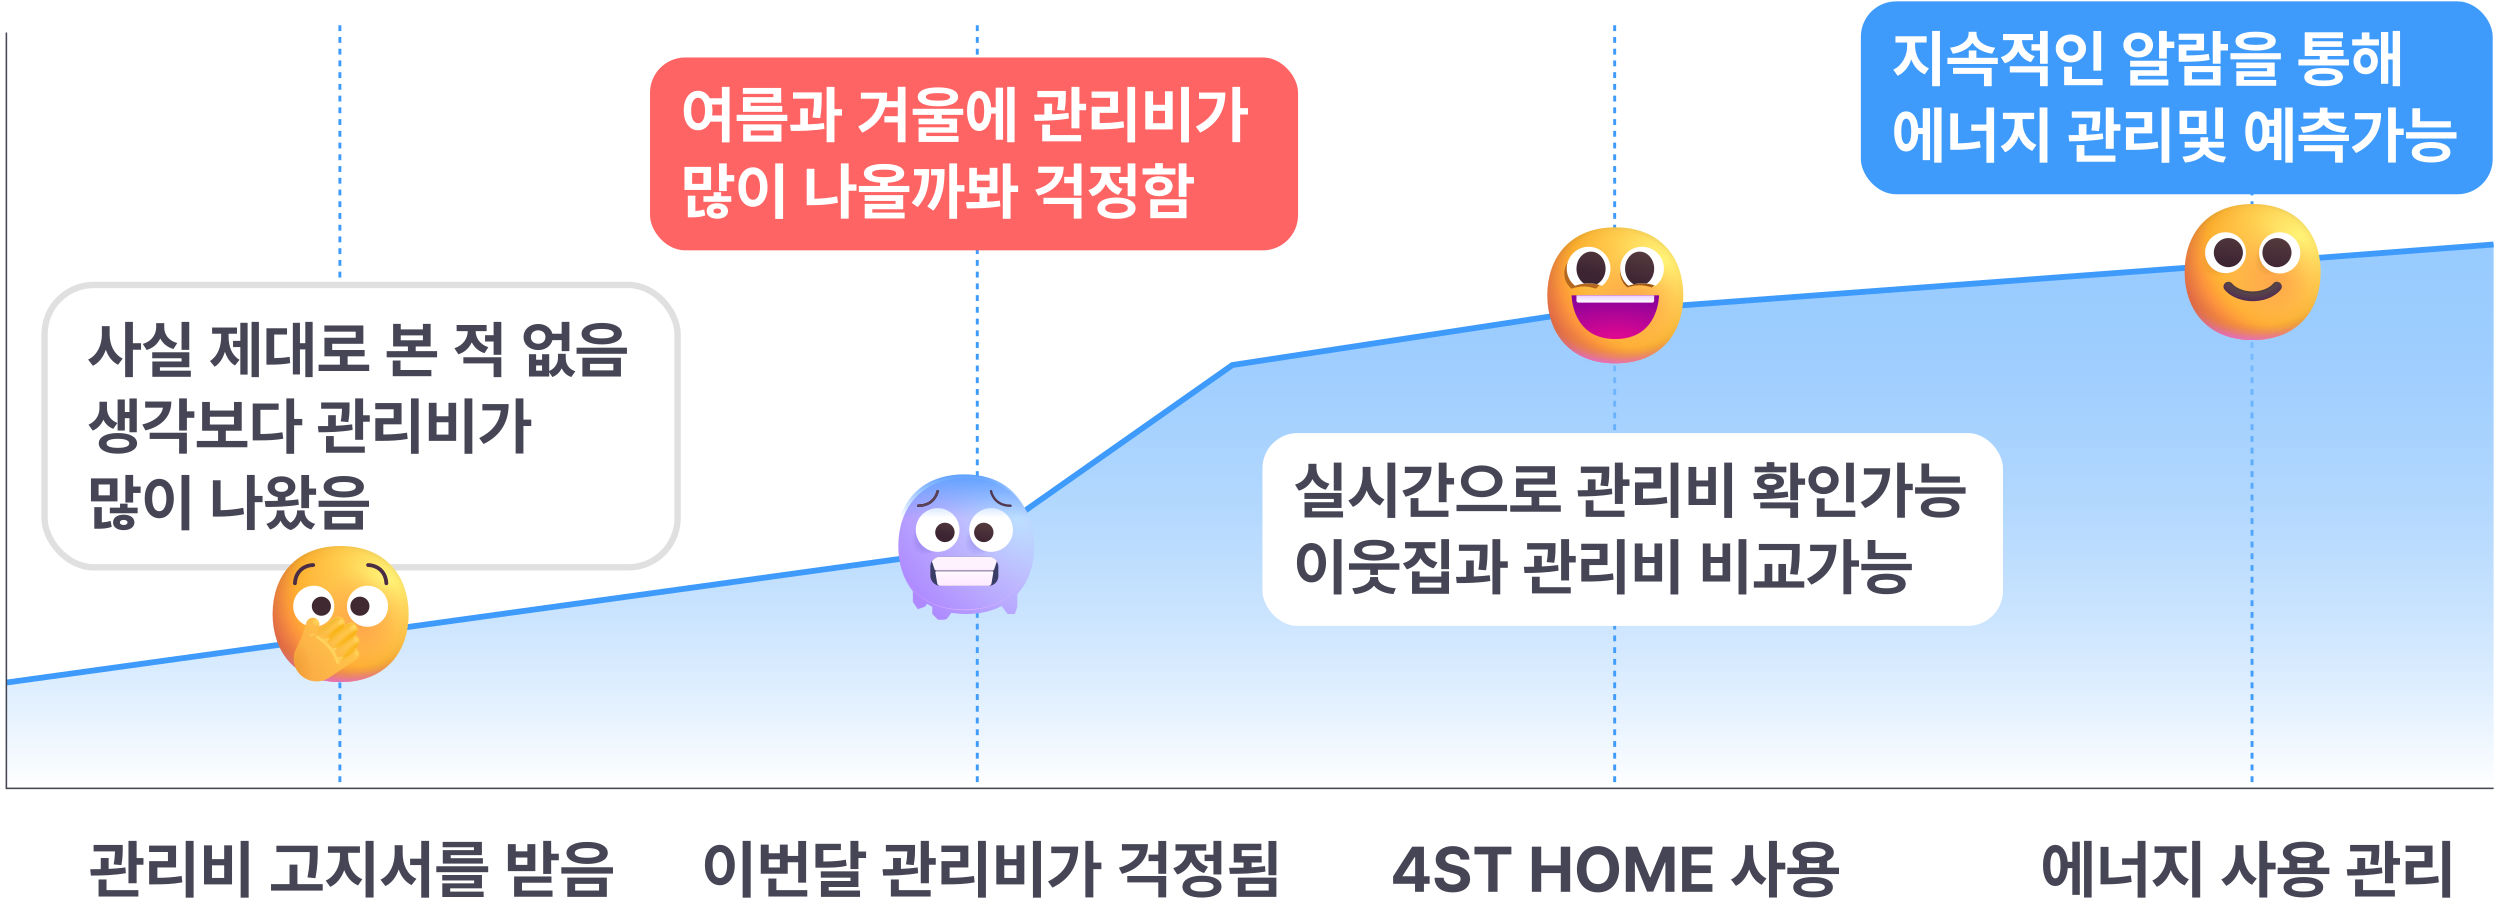 <svg width="392" height="142" viewBox="0 0 392 142" fill="none" xmlns="http://www.w3.org/2000/svg">
<path d="M53.293 122.638V3.879" stroke="#3E9BFB" stroke-width="0.461" stroke-dasharray="0.92 0.92"/>
<path d="M153.238 122.638V3.879" stroke="#3E9BFB" stroke-width="0.461" stroke-dasharray="0.92 0.92"/>
<path d="M253.18 122.638V3.879" stroke="#3E9BFB" stroke-width="0.461" stroke-dasharray="0.92 0.92"/>
<path d="M353.121 122.638V3.879" stroke="#3E9BFB" stroke-width="0.461" stroke-dasharray="0.92 0.92"/>
<path d="M152.137 86.106L1 107.022V123.617H390.999V38.334L352.506 41.266L245.787 49.208L193.234 57.235L152.137 86.106Z" fill="url(#paint0_linear_1254_21004)"/>
<path d="M1 107.022L152.137 86.106L193.234 57.235L245.787 49.208L352.506 41.266L390.999 38.334" stroke="#3E9BFB" stroke-width="0.914"/>
<rect x="6.984" y="44.678" width="99.261" height="44.276" rx="7.722" fill="white"/>
<path d="M17.193 52.435V51.14H15.974V52.435C15.974 54.044 15.284 55.7 13.813 56.377L14.565 57.357C15.546 56.872 16.212 55.953 16.593 54.834C16.95 55.877 17.578 56.733 18.507 57.195L19.24 56.224C17.85 55.553 17.188 53.987 17.193 52.435ZM19.621 59.138H20.84V54.843H22.116V53.815H20.84V50.473H19.621V59.138ZM29.675 50.473H28.466V54.863H29.675V50.473ZM22.392 53.929L22.991 54.882C24.024 54.572 24.734 53.91 25.124 53.068C25.519 53.839 26.205 54.444 27.2 54.729L27.79 53.796C26.372 53.387 25.743 52.382 25.753 51.33V50.664H24.486V51.33C24.486 52.406 23.839 53.496 22.392 53.929ZM23.867 56.176H28.476V56.681H23.886V59.081H29.923V58.119H25.077V57.586H29.685V55.234H23.867V56.176ZM40.597 50.473H39.444V59.138H40.597V50.473ZM32.922 56.605L33.656 57.5C34.45 57.014 34.974 56.157 35.269 55.148C35.565 56.081 36.069 56.852 36.845 57.31L37.559 56.415C36.293 55.691 35.841 54.234 35.845 52.796V52.33H37.159V51.359H33.256V52.33H34.674V52.796C34.674 54.267 34.198 55.819 32.922 56.605ZM36.541 54.425H37.683V58.738H38.826V50.616H37.683V53.444H36.541V54.425ZM49.023 50.473H47.871V53.815H47.033V50.616H45.919V58.719H47.033V54.786H47.871V59.138H49.023V50.473ZM41.777 57.176H42.377C43.52 57.172 44.443 57.138 45.5 56.938L45.414 55.948C44.577 56.096 43.834 56.143 42.996 56.157V52.454H45.005V51.473H41.777V57.176ZM57.888 57.176H54.508V55.872H57.173V54.882H52.089V53.91H56.974V51.035H50.861V52.006H55.774V52.958H50.87V55.872H53.298V57.176H49.956V58.176H57.888V57.176ZM62.839 50.787H61.639V54.329H63.962V55.062H60.63V56.034H68.533V55.062H65.181V54.329H67.523V50.787H66.314V51.654H62.839V50.787ZM61.582 58.985H67.638V58.014H62.801V56.529H61.582V58.985ZM62.839 53.358V52.587H66.314V53.358H62.839ZM76.302 50.959H71.599V51.92H73.341C73.331 52.996 72.684 54.144 71.256 54.596L71.875 55.558C72.898 55.229 73.588 54.534 73.974 53.672C74.35 54.448 75.012 55.077 75.969 55.377L76.569 54.444C75.202 53.991 74.584 52.939 74.579 51.92H76.302V50.959ZM72.655 56.986H77.397V59.138H78.606V56.015H72.655V56.986ZM76.055 53.549H77.397V55.634H78.606V50.473H77.397V52.558H76.055V53.549ZM84.062 55.539H82.939V59.042H86.119V58.371L86.614 59.119C87.318 58.847 87.794 58.347 88.08 57.743C88.356 58.367 88.837 58.862 89.585 59.119L90.213 58.214C89.127 57.862 88.704 57.024 88.709 56.138V55.472H87.49V56.138C87.49 56.924 87.08 57.733 86.119 58.171V55.539H84.995V56.405H84.062V55.539ZM82.091 52.834C82.082 54.044 83.062 54.891 84.395 54.891C85.5 54.891 86.385 54.267 86.619 53.33H88.071V55.062H89.28V50.473H88.071V52.33H86.614C86.376 51.411 85.495 50.802 84.395 50.797C83.062 50.802 82.082 51.644 82.091 52.834ZM83.243 52.834C83.239 52.197 83.715 51.801 84.395 51.797C85.052 51.801 85.524 52.197 85.528 52.834C85.524 53.492 85.052 53.896 84.395 53.901C83.715 53.896 83.239 53.492 83.243 52.834ZM84.062 58.119V57.3H84.995V58.119H84.062ZM94.355 50.635C92.436 50.63 91.194 51.273 91.194 52.33C91.194 53.382 92.436 54.01 94.355 54.006C96.283 54.01 97.502 53.382 97.506 52.33C97.502 51.273 96.283 50.63 94.355 50.635ZM90.403 55.481H98.306V54.51H90.403V55.481ZM91.317 59.042H97.364V56.091H91.317V59.042ZM92.46 52.33C92.451 51.83 93.141 51.578 94.355 51.578C95.55 51.578 96.249 51.83 96.249 52.33C96.249 52.815 95.55 53.063 94.355 53.063C93.141 53.063 92.451 52.815 92.46 52.33ZM92.517 58.071V57.053H96.173V58.071H92.517ZM16.774 64.016V62.997H15.593V64.016C15.593 64.982 15.103 66.049 13.879 66.586L14.536 67.519C15.346 67.181 15.888 66.558 16.203 65.81C16.512 66.448 17.021 66.963 17.764 67.243L18.412 66.32C17.259 65.877 16.774 64.954 16.774 64.016ZM15.489 69.519C15.484 70.524 16.65 71.142 18.488 71.138C20.316 71.142 21.487 70.524 21.497 69.519C21.487 68.505 20.316 67.896 18.488 67.9C16.65 67.896 15.484 68.505 15.489 69.519ZM16.707 69.519C16.698 69.048 17.35 68.805 18.488 68.805C19.616 68.805 20.268 69.048 20.268 69.519C20.268 69.986 19.616 70.224 18.488 70.224C17.35 70.224 16.698 69.986 16.707 69.519ZM18.44 67.51H19.573V65.577H20.297V67.777H21.449V62.483H20.297V64.597H19.573V62.635H18.44V67.51ZM29.304 62.473H28.085V67.51H29.304V65.51H30.475V64.501H29.304V62.473ZM22.306 66.567L22.811 67.491C25.41 66.839 26.862 65.272 26.867 62.959H22.763V63.92H25.553C25.367 65.087 24.282 66.067 22.306 66.567ZM23.468 68.824H28.085V71.138H29.304V67.853H23.468V68.824ZM38.788 69.138H35.407V67.539H37.902V63.025H36.693V64.368H32.913V63.025H31.694V67.539H34.198V69.138H30.856V70.128H38.788V69.138ZM32.913 66.567V65.339H36.693V66.567H32.913ZM46.119 62.473H44.9V71.157H46.119V66.682H47.395V65.691H46.119V62.473ZM39.625 69.052H40.359C41.887 69.057 43.067 69.024 44.415 68.795L44.281 67.777C43.129 67.977 42.092 68.043 40.835 68.053V64.254H43.691V63.273H39.625V69.052ZM54.812 63.102H50.356V64.092H53.627C53.617 64.611 53.579 65.244 53.422 66.072L54.612 66.186C54.812 65.111 54.812 64.244 54.812 63.644V63.102ZM49.842 66.815L49.947 67.786C51.456 67.781 53.484 67.748 55.288 67.415L55.222 66.539C54.407 66.658 53.527 66.725 52.66 66.763V65.101H51.451V66.801C50.875 66.815 50.328 66.815 49.842 66.815ZM51.118 70.985H57.202V70.014H52.337V68.376H51.118V70.985ZM55.688 68.957H56.935V66.129H57.983V65.111H56.935V62.473H55.688V68.957ZM65.648 62.473H64.438V71.157H65.648V62.473ZM58.84 64.177H61.725V65.577H58.849V69.129H59.63C61.211 69.129 62.501 69.076 63.924 68.824L63.819 67.843C62.548 68.053 61.43 68.119 60.106 68.129V66.539H62.962V63.197H58.84V64.177ZM74.064 62.473H72.836V71.157H74.064V62.473ZM67.238 69.129H71.522V63.159H70.323V65.272H68.456V63.159H67.238V69.129ZM68.456 68.148V66.215H70.323V68.148H68.456ZM82.072 62.473H80.853V71.119H82.072V66.796H83.3V65.796H82.072V62.473ZM75.141 68.691L75.826 69.624C78.74 68.191 79.749 65.948 79.758 63.359H75.636V64.349H78.525C78.297 66.282 77.192 67.662 75.141 68.691ZM20.878 74.473H19.659V78.796H20.878V77.291H22.049V76.292H20.878V74.473ZM14.26 78.624H18.421V75.016H14.26V78.624ZM14.784 82.909H15.26C16.088 82.909 16.788 82.876 17.517 82.614L17.345 81.671C16.898 81.814 16.445 81.886 15.965 81.919V79.519H14.784V82.909ZM15.46 77.672V75.959H17.221V77.672H15.46ZM17.221 80.481H21.582V79.605H20.002V78.977H18.821V79.605H17.221V80.481ZM17.726 81.919C17.716 82.662 18.393 83.128 19.392 83.128C20.387 83.128 21.073 82.662 21.078 81.919C21.073 81.162 20.387 80.7 19.392 80.7C18.397 80.7 17.716 81.162 17.726 81.919ZM18.802 81.919C18.797 81.652 19.049 81.524 19.392 81.519C19.74 81.524 19.987 81.652 19.992 81.919C19.987 82.186 19.74 82.319 19.392 82.319C19.049 82.319 18.797 82.186 18.802 81.919ZM29.685 74.473H28.457V83.157H29.685V74.473ZM22.687 78.168C22.682 80.072 23.648 81.262 24.981 81.262C26.286 81.262 27.257 80.072 27.257 78.168C27.257 76.278 26.286 75.082 24.981 75.082C23.648 75.082 22.682 76.278 22.687 78.168ZM23.858 78.168C23.853 76.882 24.305 76.177 24.981 76.177C25.638 76.177 26.081 76.882 26.086 78.168C26.081 79.458 25.638 80.162 24.981 80.157C24.305 80.162 23.853 79.458 23.858 78.168ZM41.168 77.758H39.94V74.473H38.721V83.119H39.94V78.748H41.168V77.758ZM33.379 81.005H34.132C35.407 81.005 36.812 80.929 38.264 80.633L38.14 79.624C36.888 79.877 35.698 79.981 34.589 80V75.302H33.379V81.005ZM48.461 74.483H47.243V79.672H48.461V77.587H49.566V76.597H48.461V74.483ZM41.511 78.558L41.634 79.491C43.101 79.491 45.081 79.462 46.862 79.148L46.757 78.301C46.124 78.391 45.448 78.453 44.767 78.487V77.934C45.695 77.749 46.314 77.149 46.319 76.349C46.314 75.368 45.41 74.683 44.139 74.683C42.853 74.683 41.953 75.368 41.958 76.349C41.953 77.158 42.587 77.768 43.548 77.944V78.534C42.815 78.553 42.115 78.558 41.511 78.558ZM41.768 82.147L42.358 83.033C43.144 82.766 43.682 82.266 43.991 81.643C44.272 82.285 44.776 82.833 45.576 83.119C46.357 82.833 46.867 82.276 47.152 81.629C47.457 82.271 47.999 82.776 48.814 83.033L49.413 82.147C48.247 81.805 47.761 81.024 47.766 80.186V80.034H46.576V80.186C46.571 80.814 46.262 81.5 45.567 81.967C44.872 81.514 44.586 80.838 44.586 80.186V80.034H43.396V80.186C43.386 81.005 42.91 81.786 41.768 82.147ZM43.091 76.349C43.082 75.863 43.501 75.578 44.139 75.578C44.758 75.578 45.176 75.863 45.176 76.349C45.176 76.825 44.762 77.12 44.139 77.12C43.501 77.12 43.082 76.825 43.091 76.349ZM53.908 74.635C51.989 74.63 50.746 75.273 50.746 76.33C50.746 77.382 51.989 78.01 53.908 78.006C55.836 78.01 57.054 77.382 57.059 76.33C57.054 75.273 55.836 74.63 53.908 74.635ZM49.956 79.481H57.859V78.51H49.956V79.481ZM50.87 83.043H56.916V80.091H50.87V83.043ZM52.013 76.33C52.003 75.83 52.694 75.578 53.908 75.578C55.102 75.578 55.802 75.83 55.802 76.33C55.802 76.815 55.102 77.063 53.908 77.063C52.694 77.063 52.003 76.815 52.013 76.33ZM52.07 82.071V81.052H55.726V82.071H52.07Z" fill="#464555"/>
<rect x="6.984" y="44.678" width="99.261" height="44.276" rx="7.722" stroke="#E0E0E0"/>
<g clip-path="url(#clip0_1254_21004)">
<path d="M253.28 56.973C260.391 56.973 263.944 52.199 263.944 46.31C263.944 40.421 260.391 35.647 253.28 35.647C246.17 35.647 242.617 40.421 242.617 46.31C242.617 52.199 246.17 56.973 253.28 56.973Z" fill="url(#paint1_radial_1254_21004)"/>
<path d="M253.28 56.973C260.391 56.973 263.944 52.199 263.944 46.31C263.944 40.421 260.391 35.647 253.28 35.647C246.17 35.647 242.617 40.421 242.617 46.31C242.617 52.199 246.17 56.973 253.28 56.973Z" fill="url(#paint2_radial_1254_21004)"/>
<path d="M253.28 56.973C260.391 56.973 263.944 52.199 263.944 46.31C263.944 40.421 260.391 35.647 253.28 35.647C246.17 35.647 242.617 40.421 242.617 46.31C242.617 52.199 246.17 56.973 253.28 56.973Z" fill="url(#paint3_radial_1254_21004)" fill-opacity="0.6"/>
<path d="M253.28 56.973C260.391 56.973 263.944 52.199 263.944 46.31C263.944 40.421 260.391 35.647 253.28 35.647C246.17 35.647 242.617 40.421 242.617 46.31C242.617 52.199 246.17 56.973 253.28 56.973Z" fill="url(#paint4_radial_1254_21004)"/>
<path d="M253.28 56.973C260.391 56.973 263.944 52.199 263.944 46.31C263.944 40.421 260.391 35.647 253.28 35.647C246.17 35.647 242.617 40.421 242.617 46.31C242.617 52.199 246.17 56.973 253.28 56.973Z" fill="url(#paint5_radial_1254_21004)"/>
<path d="M253.28 56.973C260.391 56.973 263.944 52.199 263.944 46.31C263.944 40.421 260.391 35.647 253.28 35.647C246.17 35.647 242.617 40.421 242.617 46.31C242.617 52.199 246.17 56.973 253.28 56.973Z" fill="url(#paint6_radial_1254_21004)"/>
<path d="M253.28 56.973C260.391 56.973 263.944 52.199 263.944 46.31C263.944 40.421 260.391 35.647 253.28 35.647C246.17 35.647 242.617 40.421 242.617 46.31C242.617 52.199 246.17 56.973 253.28 56.973Z" fill="url(#paint7_radial_1254_21004)"/>
<g filter="url(#filter0_f_1254_21004)">
<path fill-rule="evenodd" clip-rule="evenodd" d="M250.228 45.265C250.927 44.706 251.375 43.847 251.375 42.883C251.375 41.2 250.011 39.836 248.328 39.836C246.645 39.836 245.281 41.2 245.281 42.883C245.281 43.847 245.729 44.706 246.428 45.264C246.971 45.082 247.666 44.914 248.328 44.914C248.989 44.914 249.684 45.082 250.228 45.265ZM248.363 45.929H248.293C248.305 45.93 248.316 45.93 248.328 45.93C248.34 45.93 248.352 45.93 248.363 45.929Z" fill="#B3671F"/>
</g>
<g filter="url(#filter1_f_1254_21004)">
<path fill-rule="evenodd" clip-rule="evenodd" d="M258.99 45.073C259.689 44.515 260.137 43.656 260.137 42.691C260.137 41.009 258.773 39.645 257.09 39.645C255.407 39.645 254.043 41.009 254.043 42.691C254.043 43.655 254.491 44.515 255.189 45.073C255.733 44.891 256.428 44.722 257.089 44.722C257.751 44.722 258.446 44.891 258.99 45.073ZM257.125 45.738H257.055C257.066 45.738 257.078 45.738 257.09 45.738C257.102 45.738 257.113 45.738 257.125 45.738Z" fill="#9F5915"/>
</g>
<path fill-rule="evenodd" clip-rule="evenodd" d="M260.898 42.121C260.898 43.206 260.395 44.173 259.608 44.801C258.997 44.596 258.215 44.406 257.471 44.406C256.727 44.406 255.945 44.596 255.333 44.801C254.547 44.173 254.043 43.206 254.043 42.121C254.043 40.228 255.578 38.693 257.471 38.693C259.364 38.693 260.898 40.228 260.898 42.121ZM252.52 42.121C252.52 43.206 252.016 44.173 251.229 44.801C250.618 44.596 249.836 44.406 249.092 44.406C248.348 44.406 247.566 44.596 246.954 44.801C246.168 44.173 245.664 43.206 245.664 42.121C245.664 40.228 247.199 38.693 249.092 38.693C250.985 38.693 252.52 40.228 252.52 42.121Z" fill="white"/>
<path fill-rule="evenodd" clip-rule="evenodd" d="M259.375 42.121C259.375 43.128 258.896 44.005 258.189 44.459C257.951 44.426 257.709 44.406 257.471 44.406C257.038 44.406 256.592 44.47 256.174 44.564C255.368 44.153 254.805 43.214 254.805 42.121C254.805 40.649 255.828 39.455 257.09 39.455C258.352 39.455 259.375 40.649 259.375 42.121ZM251.758 42.121C251.758 43.214 251.195 44.153 250.388 44.564C249.971 44.47 249.525 44.406 249.092 44.406C248.854 44.406 248.612 44.426 248.373 44.459C247.666 44.005 247.188 43.128 247.188 42.121C247.188 40.649 248.211 39.455 249.473 39.455C250.735 39.455 251.758 40.649 251.758 42.121Z" fill="url(#paint8_linear_1254_21004)"/>
<path d="M253.281 53.166C246.426 53.166 246.426 46.31 246.426 46.31H260.137C260.137 46.31 260.137 53.166 253.281 53.166Z" fill="url(#paint9_radial_1254_21004)"/>
<path d="M247.188 47.148V46.31H259.375V47.148C259.375 47.317 259.239 47.453 259.07 47.453H247.492C247.324 47.453 247.188 47.317 247.188 47.148Z" fill="url(#paint10_linear_1254_21004)"/>
</g>
<rect x="101.922" y="9.01" width="101.614" height="30.247" rx="5.532" fill="#FF6464"/>
<path d="M109.462 14.235C108.145 14.235 107.2 15.432 107.209 17.327C107.2 19.236 108.145 20.429 109.462 20.429C110.302 20.429 110.994 19.933 111.381 19.074H113.194V22.329H114.397V13.624H113.194V15.409H111.29C110.894 14.659 110.245 14.235 109.462 14.235ZM108.374 17.327C108.369 16.038 108.813 15.332 109.462 15.332C110.116 15.332 110.55 16.038 110.55 17.327C110.55 18.62 110.116 19.327 109.462 19.322C108.813 19.327 108.369 18.62 108.374 17.327ZM111.629 16.392H113.194V18.1H111.658C111.696 17.857 111.715 17.599 111.715 17.327C111.715 16.993 111.686 16.678 111.629 16.392ZM123.456 18.005H115.504V18.969H123.456V18.005ZM116.478 14.721H121.27V15.227H116.497V17.537H122.654V16.611H117.709V16.105H122.492V13.786H116.478V14.721ZM116.526 22.214H122.53V19.503H116.526V22.214ZM117.719 21.241V20.468H121.317V21.241H117.719ZM128.849 14.492H124.343V15.466H127.636C127.627 16.234 127.608 17.165 127.407 18.425L128.61 18.52C128.839 17.074 128.839 16.005 128.849 15.189V14.492ZM123.885 19.561L124 20.534C125.522 20.544 127.489 20.511 129.278 20.21L129.202 19.303C128.4 19.408 127.536 19.47 126.682 19.503V16.983H125.479V19.542C124.916 19.556 124.372 19.561 123.885 19.561ZM129.612 22.31H130.844V18.129H132.027V17.117H130.844V13.624H129.612V22.31ZM139.11 14.53H134.986V15.485H137.869C137.669 17.408 136.647 18.788 134.566 19.847L135.196 20.811C137.234 19.804 138.322 18.43 138.8 16.821H140.771V18.215H138.671V19.189H140.771V22.31H141.983V13.614H140.771V15.857H139.015C139.081 15.428 139.11 14.984 139.11 14.53ZM147.071 13.7C145.066 13.7 143.902 14.225 143.902 15.189C143.902 16.148 145.066 16.669 147.071 16.669C149.071 16.669 150.225 16.148 150.23 15.189C150.225 14.225 149.071 13.7 147.071 13.7ZM143.109 18.014H146.45V18.597H144.026V19.484H148.865V19.962H144.035V22.253H150.297V21.336H145.229V20.811H150.068V18.597H147.672V18.014H151.032V17.06H143.109V18.014ZM145.181 15.189C145.176 14.793 145.796 14.597 147.071 14.597C148.355 14.597 148.97 14.793 148.97 15.189C148.97 15.604 148.355 15.776 147.071 15.781C145.796 15.776 145.176 15.604 145.181 15.189ZM159.088 13.624H157.924V22.31H159.088V13.624ZM151.633 17.384C151.633 19.336 152.373 20.544 153.523 20.544C154.592 20.544 155.323 19.508 155.428 17.804H156.129V21.909H157.275V13.748H156.129V16.84H155.418C155.285 15.218 154.569 14.239 153.523 14.244C152.373 14.239 151.633 15.442 151.633 17.384ZM152.76 17.384C152.75 16.053 153.037 15.389 153.523 15.389C154.025 15.389 154.32 16.053 154.316 17.384C154.32 18.721 154.025 19.379 153.523 19.37C153.037 19.379 152.75 18.721 152.76 17.384ZM167.125 14.254H162.658V15.246H165.937C165.928 15.767 165.889 16.401 165.732 17.232L166.925 17.346C167.125 16.268 167.125 15.399 167.125 14.798V14.254ZM162.143 17.976L162.248 18.95C163.761 18.945 165.794 18.912 167.603 18.578L167.536 17.699C166.72 17.819 165.837 17.886 164.968 17.924V16.258H163.756V17.962C163.178 17.976 162.63 17.976 162.143 17.976ZM163.422 22.157H169.521V21.183H164.644V19.542H163.422V22.157ZM168.004 20.124H169.254V17.289H170.304V16.268H169.254V13.624H168.004V20.124ZM177.988 13.624H176.776V22.329H177.988V13.624ZM171.163 15.332H174.055V16.735H171.173V20.296H171.955C173.54 20.296 174.833 20.243 176.26 19.99L176.155 19.007C174.881 19.217 173.759 19.284 172.433 19.294V17.699H175.296V14.349H171.163V15.332ZM186.426 13.624H185.195V22.329H186.426V13.624ZM179.582 20.296H183.878V14.311H182.675V16.43H180.804V14.311H179.582V20.296ZM180.804 19.313V17.375H182.675V19.313H180.804ZM194.454 13.624H193.232V22.291H194.454V17.957H195.685V16.955H194.454V13.624ZM187.505 19.857L188.192 20.792C191.113 19.355 192.125 17.108 192.134 14.511H188.001V15.504H190.898C190.669 17.442 189.562 18.826 187.505 19.857ZM113.958 25.624H112.736V29.957H113.958V28.449H115.132V27.447H113.958V25.624ZM107.324 29.785H111.495V26.168H107.324V29.785ZM107.849 34.081H108.326C109.157 34.081 109.858 34.047 110.589 33.785L110.417 32.84C109.968 32.983 109.515 33.055 109.033 33.088V30.683H107.849V34.081ZM108.527 28.831V27.113H110.293V28.831H108.527ZM110.293 31.647H114.664V30.768H113.08V30.139H111.896V30.768H110.293V31.647ZM110.799 33.088C110.789 33.833 111.467 34.3 112.469 34.3C113.466 34.3 114.154 33.833 114.158 33.088C114.154 32.329 113.466 31.866 112.469 31.866C111.471 31.866 110.789 32.329 110.799 33.088ZM111.877 33.088C111.872 32.821 112.125 32.692 112.469 32.687C112.817 32.692 113.066 32.821 113.07 33.088C113.066 33.355 112.817 33.489 112.469 33.489C112.125 33.489 111.872 33.355 111.877 33.088ZM122.787 25.624H121.556V34.329H122.787V25.624ZM115.772 29.327C115.767 31.236 116.736 32.429 118.072 32.429C119.38 32.429 120.353 31.236 120.353 29.327C120.353 27.432 119.38 26.235 118.072 26.235C116.736 26.235 115.767 27.432 115.772 29.327ZM116.946 29.327C116.941 28.038 117.394 27.332 118.072 27.332C118.731 27.332 119.175 28.038 119.179 29.327C119.175 30.62 118.731 31.327 118.072 31.322C117.394 31.327 116.941 30.62 116.946 29.327ZM134.299 28.917H133.068V25.624H131.846V34.291H133.068V29.909H134.299V28.917ZM126.491 32.172H127.245C128.524 32.172 129.932 32.095 131.388 31.799L131.264 30.788C130.008 31.041 128.815 31.145 127.703 31.165V26.454H126.491V32.172ZM138.623 25.7C136.619 25.7 135.454 26.225 135.454 27.189C135.454 28.043 136.38 28.549 138.003 28.649V29.155H134.662V30.119H142.584V29.155H139.205V28.654C140.847 28.559 141.778 28.053 141.783 27.189C141.778 26.225 140.623 25.7 138.623 25.7ZM135.578 31.503H140.418V31.962H135.588V34.252H141.849V33.336H136.781V32.811H141.62V30.597H135.578V31.503ZM136.733 27.189C136.728 26.793 137.349 26.597 138.623 26.597C139.907 26.597 140.523 26.793 140.523 27.189C140.523 27.604 139.907 27.776 138.623 27.781C137.349 27.776 136.728 27.604 136.733 27.189ZM150.068 25.624H148.846V34.31H150.068V30.034H151.223V29.031H150.068V25.624ZM142.938 31.79L143.892 32.468C145.448 30.759 145.696 28.898 145.706 26.511H143.319V27.504H144.541C144.465 29.236 144.121 30.506 142.938 31.79ZM145.391 32.353L146.355 33.031C147.892 31.141 148.106 28.988 148.111 26.511H145.992V27.504H146.961C146.894 29.413 146.57 30.902 145.391 32.353ZM153.18 26.311H151.987V30.31H153.59V31.671C152.822 31.685 152.092 31.685 151.452 31.685L151.614 32.678C153.089 32.673 155.046 32.668 156.864 32.343L156.778 31.456C156.148 31.542 155.475 31.594 154.802 31.628V30.31H156.397V26.311H155.175V27.399H153.18V26.311ZM153.18 29.356V28.325H155.175V29.356H153.18ZM157.237 34.31H158.458V30.11H159.642V29.098H158.458V25.624H157.237V34.31ZM166.782 26.13H162.792V27.103H165.479C165.278 28.272 164.219 29.227 162.324 29.738L162.801 30.683C165.345 29.976 166.782 28.401 166.782 26.13ZM163.613 31.99H168.366V34.291H169.579V31.017H163.613V31.99ZM166.868 28.735H168.366V30.673H169.579V25.633H168.366V27.733H166.868V28.735ZM178.026 25.624H176.814V27.743H175.459V28.726H176.814V30.778H178.026V25.624ZM170.648 29.823L171.278 30.788C172.309 30.434 173.005 29.723 173.387 28.84C173.764 29.618 174.428 30.248 175.382 30.558L175.984 29.604C174.633 29.155 174.012 28.134 173.989 27.122H175.716V26.149H171.001V27.122H172.748C172.719 28.21 172.07 29.346 170.648 29.823ZM172.07 32.649C172.07 33.704 173.206 34.319 175.058 34.319C176.914 34.319 178.05 33.704 178.055 32.649C178.05 31.594 176.914 30.974 175.058 30.969C173.206 30.974 172.07 31.594 172.07 32.649ZM173.282 32.649C173.282 32.148 173.907 31.9 175.058 31.904C176.213 31.9 176.838 32.148 176.843 32.649C176.838 33.145 176.213 33.394 175.058 33.394C173.907 33.394 173.282 33.145 173.282 32.649ZM186.044 25.624H184.823V30.864H186.044V28.783H187.218V27.762H186.044V25.624ZM179.153 27.37H184.307V26.406H182.341V25.576H181.128V26.406H179.153V27.37ZM179.573 29.194C179.573 30.134 180.451 30.764 181.73 30.768C182.995 30.764 183.868 30.134 183.868 29.194C183.868 28.277 182.995 27.638 181.73 27.638C180.451 27.638 179.573 28.277 179.573 29.194ZM180.365 34.214H186.044V31.246H180.365V34.214ZM180.766 29.194C180.761 28.778 181.148 28.549 181.73 28.554C182.317 28.549 182.713 28.778 182.713 29.194C182.713 29.637 182.317 29.866 181.73 29.871C181.148 29.866 180.761 29.637 180.766 29.194ZM181.568 33.241V32.2H184.842V33.241H181.568Z" fill="white"/>
<rect x="197.953" y="67.9" width="116.115" height="30.247" rx="5.532" fill="white"/>
<path d="M210.343 72.534H209.134V76.923H210.343V72.534ZM203.059 75.99L203.659 76.942C204.692 76.633 205.401 75.971 205.791 75.128C206.187 75.9 206.872 76.504 207.867 76.79L208.458 75.857C207.039 75.447 206.41 74.443 206.42 73.391V72.724H205.154V73.391C205.154 74.467 204.506 75.557 203.059 75.99ZM204.535 78.237H209.143V78.742H204.554V81.141H210.59V80.179H205.744V79.646H210.352V77.294H204.535V78.237ZM214.894 74.495V73.2H213.666V74.495C213.661 76.176 212.923 77.837 211.409 78.475L212.142 79.484C213.199 79.004 213.909 78.061 214.299 76.89C214.694 77.961 215.38 78.827 216.37 79.275L217.084 78.304C215.613 77.68 214.889 76.085 214.894 74.495ZM217.55 81.217H218.779V72.534H217.55V81.217ZM226.824 72.534H225.596V78.742H226.824V75.961H227.996V74.962H226.824V72.534ZM219.893 76.933L220.397 77.894C222.997 77.161 224.458 75.523 224.463 73.181H220.274V74.171H223.125C222.935 75.39 221.835 76.395 219.893 76.933ZM221.188 81.046H227.12V80.075H222.416V78.104H221.188V81.046ZM232.328 72.972C230.495 72.977 229.071 73.967 229.071 75.466C229.071 76.98 230.495 77.966 232.328 77.961C234.156 77.966 235.589 76.98 235.594 75.466C235.589 73.967 234.156 72.977 232.328 72.972ZM228.376 80.141H236.308V79.161H228.376V80.141ZM230.252 75.466C230.247 74.538 231.123 73.952 232.328 73.962C233.523 73.952 234.389 74.538 234.394 75.466C234.389 76.409 233.523 76.971 232.328 76.971C231.123 76.971 230.247 76.409 230.252 75.466ZM244.734 79.237H241.354V77.932H244.02V76.942H238.936V75.971H243.82V73.096H237.707V74.067H242.62V75.019H237.717V77.932H240.145V79.237H236.803V80.237H244.734V79.237ZM252.332 73.162H247.876V74.152H251.147C251.137 74.671 251.099 75.305 250.942 76.133L252.132 76.247C252.332 75.171 252.332 74.305 252.332 73.705V73.162ZM247.362 76.876L247.467 77.847C248.976 77.842 251.004 77.809 252.808 77.475L252.742 76.599C251.928 76.718 251.047 76.785 250.181 76.823V75.162H248.971V76.861C248.395 76.876 247.848 76.876 247.362 76.876ZM248.638 81.046H254.722V80.075H249.857V78.437H248.638V81.046ZM253.208 79.018H254.456V76.19H255.503V75.171H254.456V72.534H253.208V79.018ZM263.168 72.534H261.959V81.217H263.168V72.534ZM256.36 74.238H259.245V75.638H256.369V79.189H257.15C258.731 79.189 260.021 79.137 261.444 78.885L261.34 77.904C260.069 78.113 258.95 78.18 257.626 78.189V76.599H260.483V73.257H256.36V74.238ZM271.585 72.534H270.357V81.217H271.585V72.534ZM264.758 79.189H269.043V73.219H267.843V75.333H265.977V73.219H264.758V79.189ZM265.977 78.209V76.276H267.843V78.209H265.977ZM281.935 72.543H280.716V78.427H281.935V76.019H283.039V75.019H281.935V72.543ZM274.908 77.314L275.032 78.256C276.56 78.256 278.569 78.237 280.402 77.913L280.316 77.075C279.649 77.161 278.935 77.213 278.221 77.252V76.804C279.15 76.671 279.73 76.214 279.735 75.552C279.73 74.748 278.888 74.252 277.612 74.257C276.326 74.252 275.484 74.748 275.489 75.552C275.484 76.214 276.069 76.675 277.012 76.809V77.294C276.26 77.314 275.541 77.314 274.908 77.314ZM275.136 74.057H280.097V73.172H278.221V72.467H277.012V73.172H275.136V74.057ZM276.012 79.713H280.716V81.198H281.935V78.78H276.012V79.713ZM276.65 75.552C276.645 75.214 276.993 75.066 277.612 75.066C278.221 75.066 278.569 75.214 278.574 75.552C278.569 75.866 278.221 76.052 277.612 76.047C276.993 76.052 276.645 75.866 276.65 75.552ZM290.685 72.543H289.466V78.77H290.685V72.543ZM283.563 75.276C283.563 76.566 284.601 77.475 285.934 77.475C287.262 77.475 288.3 76.566 288.304 75.276C288.3 74.005 287.262 73.091 285.934 73.096C284.601 73.091 283.563 74.005 283.563 75.276ZM284.753 75.276C284.743 74.571 285.253 74.148 285.934 74.152C286.591 74.148 287.1 74.571 287.105 75.276C287.1 75.999 286.591 76.418 285.934 76.418C285.253 76.418 284.743 75.999 284.753 75.276ZM284.877 81.046H290.913V80.075H286.105V78.142H284.877V81.046ZM298.692 72.534H297.474V81.179H298.692V76.856H299.921V75.857H298.692V72.534ZM291.761 78.751L292.446 79.684C295.36 78.251 296.369 76.009 296.379 73.419H292.256V74.409H295.146C294.917 76.342 293.813 77.723 291.761 78.751ZM307.309 74.705H302.491V72.667H301.282V75.676H307.309V74.705ZM300.282 77.409H308.204V76.418H300.282V77.409ZM301.187 79.561C301.187 80.594 302.33 81.17 304.224 81.17C306.105 81.17 307.233 80.594 307.243 79.561C307.233 78.537 306.105 77.956 304.224 77.951C302.33 77.956 301.187 78.537 301.187 79.561ZM302.425 79.561C302.42 79.099 303.025 78.904 304.224 78.894C305.4 78.904 306.019 79.099 306.024 79.561C306.019 80.013 305.4 80.241 304.224 80.246C303.025 80.241 302.42 80.013 302.425 79.561ZM210.352 84.534H209.124V93.217H210.352V84.534ZM203.354 88.228C203.349 90.132 204.316 91.323 205.649 91.323C206.953 91.323 207.924 90.132 207.924 88.228C207.924 86.338 206.953 85.143 205.649 85.143C204.316 85.143 203.349 86.338 203.354 88.228ZM204.525 88.228C204.52 86.943 204.973 86.238 205.649 86.238C206.306 86.238 206.748 86.943 206.753 88.228C206.748 89.518 206.306 90.223 205.649 90.218C204.973 90.223 204.52 89.518 204.525 88.228ZM219.426 88.333H211.523V89.332H214.856V90.151H216.065V89.332H219.426V88.333ZM212.028 92.246L212.437 93.16C213.894 93.027 214.918 92.527 215.441 91.841C215.97 92.541 217.013 93.027 218.493 93.16L218.864 92.246C216.951 92.089 216.07 91.37 216.075 90.656V90.485H214.827V90.656C214.823 91.337 213.909 92.089 212.028 92.246ZM212.314 86.267C212.314 87.3 213.547 87.904 215.475 87.904C217.412 87.904 218.622 87.3 218.626 86.267C218.622 85.224 217.412 84.638 215.475 84.638C213.547 84.638 212.314 85.224 212.314 86.267ZM213.58 86.267C213.571 85.786 214.251 85.534 215.475 85.534C216.684 85.534 217.37 85.786 217.37 86.267C217.37 86.728 216.684 86.981 215.475 86.981C214.251 86.981 213.571 86.728 213.58 86.267ZM225.072 85.01H220.312V85.981H222.087C222.03 86.962 221.359 87.928 219.978 88.323L220.588 89.275C221.616 88.961 222.33 88.309 222.721 87.49C223.116 88.242 223.806 88.837 224.796 89.123L225.406 88.18C224.054 87.809 223.392 86.9 223.335 85.981H225.072V85.01ZM221.407 93.103H227.205V89.599H225.996V90.409H222.606V89.599H221.407V93.103ZM222.606 92.132V91.351H225.996V92.132H222.606ZM225.987 89.237H227.205V84.534H225.987V89.237ZM233.251 85.4H228.757V86.371H232.042C232.033 87.138 232.014 88.066 231.814 89.323L233.013 89.418C233.242 87.976 233.242 86.909 233.251 86.095V85.4ZM228.3 90.456L228.414 91.427C229.933 91.437 231.895 91.403 233.68 91.103L233.604 90.199C232.804 90.304 231.942 90.366 231.09 90.399V87.885H229.89V90.437C229.329 90.451 228.786 90.456 228.3 90.456ZM234.013 93.198H235.241V89.028H236.422V88.019H235.241V84.534H234.013V93.198ZM243.906 85.162H239.45V86.152H242.72C242.711 86.671 242.673 87.305 242.516 88.133L243.706 88.247C243.906 87.171 243.906 86.305 243.906 85.705V85.162ZM238.936 88.876L239.04 89.847C240.55 89.842 242.578 89.809 244.382 89.475L244.315 88.599C243.501 88.718 242.62 88.785 241.754 88.823V87.162H240.545V88.861C239.969 88.876 239.421 88.876 238.936 88.876ZM240.212 93.046H246.296V92.075H241.43V90.437H240.212V93.046ZM244.782 91.018H246.029V88.19H247.077V87.171H246.029V84.534H244.782V91.018ZM254.741 84.534H253.532V93.217H254.741V84.534ZM247.933 86.238H250.818V87.638H247.943V91.189H248.724C250.304 91.189 251.594 91.137 253.018 90.885L252.913 89.904C251.642 90.113 250.523 90.18 249.2 90.189V88.599H252.056V85.257H247.933V86.238ZM263.158 84.534H261.93V93.217H263.158V84.534ZM256.331 91.189H260.616V85.219H259.416V87.333H257.55V85.219H256.331V91.189ZM257.55 90.209V88.276H259.416V90.209H257.55ZM273.832 84.534H272.604V93.217H273.832V84.534ZM267.005 91.189H271.29V85.219H270.09V87.333H268.224V85.219H267.005V91.189ZM268.224 90.209V88.276H270.09V90.209H268.224ZM282.192 85.286H275.784V86.248H280.973C280.968 87.252 280.959 88.428 280.678 90.018L281.868 90.123C282.187 88.376 282.187 87.19 282.192 86.133V85.286ZM275.003 92.141H282.906V91.151H280.049V88.428H278.85V91.151H277.897V88.428H276.688V91.151H275.003V92.141ZM290.266 84.534H289.047V93.179H290.266V88.856H291.494V87.857H290.266V84.534ZM283.334 90.751L284.02 91.684C286.933 90.251 287.943 88.009 287.952 85.419H283.829V86.409H286.719C286.491 88.342 285.386 89.723 283.334 90.751ZM298.883 86.705H294.065V84.667H292.856V87.676H298.883V86.705ZM291.856 89.409H299.778V88.418H291.856V89.409ZM292.76 91.561C292.76 92.594 293.903 93.17 295.798 93.17C297.678 93.17 298.807 92.594 298.816 91.561C298.807 90.537 297.678 89.956 295.798 89.951C293.903 89.956 292.76 90.537 292.76 91.561ZM293.998 91.561C293.994 91.099 294.598 90.904 295.798 90.894C296.974 90.904 297.593 91.099 297.597 91.561C297.593 92.013 296.974 92.241 295.798 92.246C294.598 92.241 293.994 92.013 293.998 91.561Z" fill="#464555"/>
<rect x="291.785" y="0.213" width="99.07" height="30.247" rx="5.532" fill="#3E9BFB"/>
<path d="M300.29 7.208V6.674H302.099V5.684H297.205V6.674H299.043V7.208C299.043 8.674 298.3 10.278 296.862 10.921L297.557 11.883C298.581 11.411 299.3 10.459 299.69 9.321C300.081 10.369 300.785 11.23 301.804 11.664L302.461 10.711C301.009 10.107 300.285 8.607 300.29 7.208ZM302.956 13.511H304.184V4.846H302.956V13.511ZM313.258 9.064H309.897V7.912H308.697V9.064H305.355V10.035H313.258V9.064ZM305.765 7.484L306.193 8.426C307.655 8.212 308.731 7.588 309.283 6.727C309.831 7.593 310.906 8.207 312.373 8.426L312.839 7.484C310.883 7.241 309.911 6.289 309.916 5.275V4.989H308.678V5.275C308.674 6.251 307.679 7.241 305.765 7.484ZM306.231 11.587H311.087V13.511H312.297V10.645H306.231V11.587ZM318.781 5.332H314.077V6.293H315.82C315.81 7.369 315.163 8.517 313.734 8.969L314.353 9.931C315.377 9.602 316.067 8.907 316.453 8.045C316.829 8.821 317.491 9.45 318.447 9.75L319.047 8.817C317.681 8.364 317.062 7.312 317.057 6.293H318.781V5.332ZM315.134 11.359H319.876V13.511H321.085V10.388H315.134V11.359ZM318.533 7.922H319.876V10.007H321.085V4.846H319.876V6.931H318.533V7.922ZM329.464 4.856H328.245V11.083H329.464V4.856ZM322.342 7.588C322.342 8.879 323.38 9.788 324.713 9.788C326.041 9.788 327.079 8.879 327.083 7.588C327.079 6.317 326.041 5.403 324.713 5.408C323.38 5.403 322.342 6.317 322.342 7.588ZM323.532 7.588C323.522 6.884 324.032 6.46 324.713 6.465C325.37 6.46 325.879 6.884 325.884 7.588C325.879 8.312 325.37 8.731 324.713 8.731C324.032 8.731 323.522 8.312 323.532 7.588ZM323.656 13.358H329.692V12.387H324.884V10.454H323.656V13.358ZM339.756 4.846H338.538V9.178H339.756V7.522H340.928V6.522H339.756V4.846ZM332.939 7.065C332.934 8.207 333.939 9.026 335.272 9.026C336.6 9.026 337.595 8.207 337.595 7.065C337.595 5.908 336.6 5.108 335.272 5.103C333.939 5.108 332.934 5.908 332.939 7.065ZM334.006 10.454H338.547V11.007H334.025V13.415H340.004V12.463H335.215V11.883H339.756V9.521H334.006V10.454ZM334.129 7.065C334.12 6.46 334.605 6.094 335.272 6.094C335.934 6.094 336.414 6.46 336.414 7.065C336.414 7.679 335.934 8.064 335.272 8.064C334.605 8.064 334.12 7.679 334.129 7.065ZM348.183 4.856H346.964V9.997H348.183V7.912H349.354V6.903H348.183V4.856ZM341.613 6.246H344.412V6.998H341.623V9.683H342.356C344.113 9.683 345.227 9.64 346.469 9.397L346.336 8.445C345.231 8.641 344.26 8.683 342.832 8.693V7.912H345.593V5.275H341.613V6.246ZM342.508 13.415H348.183V10.359H342.508V13.415ZM343.698 12.444V11.311H346.993V12.444H343.698ZM353.686 4.97C351.687 4.97 350.525 5.494 350.525 6.446C350.525 7.412 351.687 7.931 353.686 7.931C355.681 7.931 356.833 7.412 356.838 6.446C356.833 5.494 355.681 4.97 353.686 4.97ZM349.735 9.302H357.638V8.341H349.735V9.302ZM350.649 10.692H355.476V11.168H350.659V13.454H356.905V12.54H351.849V12.016H356.676V9.807H350.649V10.692ZM351.801 6.446C351.796 6.06 352.415 5.855 353.686 5.855C354.967 5.855 355.581 6.06 355.581 6.446C355.581 6.87 354.967 7.036 353.686 7.036C352.415 7.036 351.796 6.87 351.801 6.446ZM368.311 9.312H364.96V8.779H367.464V7.845H362.598V7.35H367.188V6.474H362.598V5.989H367.388V5.056H361.38V8.779H363.741V9.312H360.389V10.264H368.311V9.312ZM361.313 12.082C361.313 13.016 362.408 13.515 364.35 13.511C366.259 13.515 367.359 13.016 367.369 12.082C367.359 11.168 366.259 10.654 364.35 10.664C362.408 10.654 361.313 11.168 361.313 12.082ZM362.532 12.082C362.522 11.721 363.103 11.554 364.35 11.559C365.569 11.554 366.145 11.721 366.15 12.082C366.145 12.454 365.569 12.616 364.35 12.616C363.103 12.616 362.522 12.454 362.532 12.082ZM373.015 6.17H371.53V5.084H370.33V6.17H368.825V7.131H373.015V6.17ZM369.025 9.578C369.025 10.788 369.835 11.645 370.939 11.645C372.048 11.645 372.839 10.788 372.844 9.578C372.839 8.374 372.048 7.527 370.939 7.522C369.835 7.527 369.025 8.374 369.025 9.578ZM370.092 9.578C370.092 8.926 370.435 8.531 370.939 8.531C371.425 8.531 371.772 8.926 371.777 9.578C371.772 10.24 371.425 10.616 370.939 10.616C370.435 10.616 370.092 10.24 370.092 9.578ZM373.339 13.139H374.472V9.34H375.176V13.511H376.328V4.846H375.176V8.369H374.472V5.018H373.339V13.139ZM304.441 16.846H303.28V25.511H304.441V16.846ZM297.005 20.598C297.005 22.545 297.743 23.749 298.89 23.749C299.957 23.749 300.685 22.716 300.79 21.017H301.49V25.111H302.632V16.97H301.49V20.055H300.78C300.647 18.436 299.933 17.46 298.89 17.465C297.743 17.46 297.005 18.66 297.005 20.598ZM298.129 20.598C298.119 19.269 298.405 18.608 298.89 18.608C299.39 18.608 299.685 19.269 299.681 20.598C299.685 21.931 299.39 22.588 298.89 22.578C298.405 22.588 298.119 21.931 298.129 20.598ZM312.677 16.846H311.468V19.522H309.097V20.512H311.468V25.53H312.677V16.846ZM305.803 23.492H306.536C307.831 23.492 309.164 23.421 310.564 23.13L310.43 22.14C309.254 22.364 308.121 22.459 307.022 22.478V17.77H305.803V23.492ZM317.143 19.207V18.674H318.952V17.684H314.058V18.674H315.896V19.207C315.896 20.674 315.153 22.278 313.715 22.921L314.41 23.883C315.434 23.411 316.153 22.459 316.543 21.321C316.934 22.369 317.638 23.23 318.657 23.664L319.314 22.711C317.862 22.107 317.138 20.607 317.143 19.207ZM319.809 25.511H321.037V16.846H319.809V25.511ZM329.311 17.475H324.855V18.465H328.126C328.116 18.984 328.078 19.617 327.921 20.445L329.111 20.56C329.311 19.484 329.311 18.617 329.311 18.017V17.475ZM324.341 21.188L324.446 22.159C325.955 22.154 327.983 22.121 329.788 21.788L329.721 20.912C328.907 21.031 328.026 21.098 327.16 21.136V19.474H325.95V21.174C325.374 21.188 324.827 21.188 324.341 21.188ZM325.617 25.358H331.701V24.387H326.836V22.75H325.617V25.358ZM330.187 23.33H331.435V20.503H332.482V19.484H331.435V16.846H330.187V23.33ZM340.147 16.846H338.938V25.53H340.147V16.846ZM333.339 18.551H336.224V19.95H333.349V23.502H334.129C335.71 23.502 337 23.449 338.423 23.197L338.319 22.216C337.048 22.426 335.929 22.492 334.605 22.502V20.912H337.462V17.57H333.339V18.551ZM345.984 17.37H341.746V21.017H345.984V17.37ZM342.203 24.578L342.622 25.492C344.07 25.354 345.103 24.844 345.636 24.159C346.164 24.835 347.188 25.358 348.63 25.492L349.04 24.578C347.321 24.411 346.412 23.73 346.279 23.14H348.707V22.235H346.241V21.521H345.022V22.235H342.556V23.14H344.984C344.85 23.749 343.936 24.435 342.203 24.578ZM342.946 20.064V18.312H344.774V20.064H342.946ZM347.345 21.759H348.554V16.846H347.345V21.759ZM359.494 16.846H358.333V25.511H359.494V16.846ZM352.058 20.598C352.058 22.545 352.796 23.749 353.943 23.749C354.672 23.749 355.238 23.268 355.562 22.426H356.581V25.111H357.723V16.97H356.581V18.77H355.557C355.238 17.936 354.667 17.46 353.943 17.465C352.796 17.46 352.058 18.66 352.058 20.598ZM353.163 20.598C353.153 19.269 353.434 18.608 353.943 18.608C354.443 18.608 354.748 19.269 354.753 20.598C354.748 21.931 354.443 22.588 353.943 22.578C353.434 22.588 353.153 21.931 353.163 20.598ZM355.8 19.741H356.581V21.445H355.805C355.838 21.183 355.857 20.898 355.857 20.598C355.857 20.293 355.838 20.007 355.8 19.741ZM368.311 21.14H360.409V22.112H368.311V21.14ZM360.742 19.903L361.113 20.826C362.698 20.707 363.803 20.245 364.346 19.546C364.893 20.245 365.993 20.707 367.588 20.826L367.959 19.903C366.064 19.784 365.188 19.222 365.045 18.598H367.55V17.655H364.95V16.875H363.751V17.655H361.17V18.598H363.651C363.503 19.222 362.622 19.784 360.742 19.903ZM361.284 23.721H366.14V25.511H367.35V22.769H361.284V23.721ZM375.671 16.846H374.453V25.492H375.671V21.169H376.9V20.169H375.671V16.846ZM368.74 23.064L369.425 23.997C372.339 22.564 373.348 20.322 373.358 17.732H369.235V18.722H372.125C371.896 20.655 370.792 22.035 368.74 23.064ZM384.288 19.017H379.47V16.98H378.261V19.988H384.288V19.017ZM377.261 21.721H385.183V20.731H377.261V21.721ZM378.166 23.873C378.166 24.906 379.309 25.482 381.203 25.482C383.084 25.482 384.212 24.906 384.222 23.873C384.212 22.849 383.084 22.269 381.203 22.264C379.309 22.269 378.166 22.849 378.166 23.873ZM379.404 23.873C379.399 23.411 380.004 23.216 381.203 23.206C382.379 23.216 382.998 23.411 383.003 23.873C382.998 24.325 382.379 24.554 381.203 24.559C380.004 24.554 379.399 24.325 379.404 23.873Z" fill="white"/>
<g clip-path="url(#clip1_1254_21004)">
<path d="M53.409 106.942C60.52 106.942 64.073 102.168 64.073 96.278C64.073 90.389 60.52 85.615 53.409 85.615C46.299 85.615 42.746 90.389 42.746 96.278C42.746 102.168 46.299 106.942 53.409 106.942Z" fill="url(#paint11_radial_1254_21004)"/>
<path d="M53.409 106.942C60.52 106.942 64.073 102.168 64.073 96.278C64.073 90.389 60.52 85.615 53.409 85.615C46.299 85.615 42.746 90.389 42.746 96.278C42.746 102.168 46.299 106.942 53.409 106.942Z" fill="url(#paint12_radial_1254_21004)"/>
<path d="M53.409 106.942C60.52 106.942 64.073 102.168 64.073 96.278C64.073 90.389 60.52 85.615 53.409 85.615C46.299 85.615 42.746 90.389 42.746 96.278C42.746 102.168 46.299 106.942 53.409 106.942Z" fill="url(#paint13_radial_1254_21004)" fill-opacity="0.6"/>
<path d="M53.409 106.942C60.52 106.942 64.073 102.168 64.073 96.278C64.073 90.389 60.52 85.615 53.409 85.615C46.299 85.615 42.746 90.389 42.746 96.278C42.746 102.168 46.299 106.942 53.409 106.942Z" fill="url(#paint14_radial_1254_21004)"/>
<path d="M53.409 106.942C60.52 106.942 64.073 102.168 64.073 96.278C64.073 90.389 60.52 85.615 53.409 85.615C46.299 85.615 42.746 90.389 42.746 96.278C42.746 102.168 46.299 106.942 53.409 106.942Z" fill="url(#paint15_radial_1254_21004)"/>
<path d="M53.409 106.942C60.52 106.942 64.073 102.168 64.073 96.278C64.073 90.389 60.52 85.615 53.409 85.615C46.299 85.615 42.746 90.389 42.746 96.278C42.746 102.168 46.299 106.942 53.409 106.942Z" fill="url(#paint16_radial_1254_21004)"/>
<path d="M53.409 106.942C60.52 106.942 64.073 102.168 64.073 96.278C64.073 90.389 60.52 85.615 53.409 85.615C46.299 85.615 42.746 90.389 42.746 96.278C42.746 102.168 46.299 106.942 53.409 106.942Z" fill="url(#paint17_radial_1254_21004)"/>
<path d="M52.415 95.061C52.415 96.839 50.974 98.28 49.196 98.28C47.418 98.28 45.977 96.839 45.977 95.061C45.977 93.283 47.418 91.842 49.196 91.842C50.974 91.842 52.415 93.283 52.415 95.061Z" fill="white"/>
<path d="M54.405 95.061C54.405 96.839 55.847 98.28 57.625 98.28C59.403 98.28 60.844 96.839 60.844 95.061C60.844 93.283 59.403 91.842 57.625 91.842C55.847 91.842 54.405 93.283 54.405 95.061Z" fill="white"/>
<path d="M51.892 95.055C51.892 95.884 51.22 96.556 50.391 96.556C49.562 96.556 48.891 95.884 48.891 95.055C48.891 94.227 49.562 93.555 50.391 93.555C51.22 93.555 51.892 94.227 51.892 95.055Z" fill="#402931"/>
<path d="M54.932 95.055C54.932 95.884 55.604 96.556 56.433 96.556C57.262 96.556 57.934 95.884 57.934 95.055C57.934 94.227 57.262 93.555 56.433 93.555C55.604 93.555 54.932 94.227 54.932 95.055Z" fill="#402931"/>
<g filter="url(#filter2_iii_1254_21004)">
<path d="M53.783 97.247C53.442 96.827 52.814 96.753 52.381 97.083L49.676 99.144L49.922 98.379C50.094 97.849 49.789 97.283 49.241 97.116C48.691 96.948 48.105 97.247 47.937 97.781L47.257 99.946L46.459 101.653C46.444 101.684 46.431 101.716 46.42 101.748C46.14 102.234 45.972 102.793 45.953 103.391C45.89 105.349 47.441 106.987 49.417 107.05C50.287 107.077 51.093 106.796 51.729 106.305L55.798 103.596C56.275 103.279 56.389 102.643 56.05 102.186C55.903 101.987 55.695 101.856 55.468 101.799L55.856 101.504C56.309 101.159 56.387 100.522 56.03 100.082C55.878 99.895 55.673 99.774 55.451 99.723L55.57 99.632C56.024 99.287 56.102 98.65 55.745 98.21C55.388 97.77 54.731 97.693 54.277 98.038L53.836 98.375C54.063 98.037 54.055 97.582 53.783 97.247Z" fill="url(#paint18_linear_1254_21004)"/>
<path d="M53.783 97.247C53.442 96.827 52.814 96.753 52.381 97.083L49.676 99.144L49.922 98.379C50.094 97.849 49.789 97.283 49.241 97.116C48.691 96.948 48.105 97.247 47.937 97.781L47.257 99.946L46.459 101.653C46.444 101.684 46.431 101.716 46.42 101.748C46.14 102.234 45.972 102.793 45.953 103.391C45.89 105.349 47.441 106.987 49.417 107.05C50.287 107.077 51.093 106.796 51.729 106.305L55.798 103.596C56.275 103.279 56.389 102.643 56.05 102.186C55.903 101.987 55.695 101.856 55.468 101.799L55.856 101.504C56.309 101.159 56.387 100.522 56.03 100.082C55.878 99.895 55.673 99.774 55.451 99.723L55.57 99.632C56.024 99.287 56.102 98.65 55.745 98.21C55.388 97.77 54.731 97.693 54.277 98.038L53.836 98.375C54.063 98.037 54.055 97.582 53.783 97.247Z" fill="url(#paint19_radial_1254_21004)"/>
<path d="M53.783 97.247C53.442 96.827 52.814 96.753 52.381 97.083L49.676 99.144L49.922 98.379C50.094 97.849 49.789 97.283 49.241 97.116C48.691 96.948 48.105 97.247 47.937 97.781L47.257 99.946L46.459 101.653C46.444 101.684 46.431 101.716 46.42 101.748C46.14 102.234 45.972 102.793 45.953 103.391C45.89 105.349 47.441 106.987 49.417 107.05C50.287 107.077 51.093 106.796 51.729 106.305L55.798 103.596C56.275 103.279 56.389 102.643 56.05 102.186C55.903 101.987 55.695 101.856 55.468 101.799L55.856 101.504C56.309 101.159 56.387 100.522 56.03 100.082C55.878 99.895 55.673 99.774 55.451 99.723L55.57 99.632C56.024 99.287 56.102 98.65 55.745 98.21C55.388 97.77 54.731 97.693 54.277 98.038L53.836 98.375C54.063 98.037 54.055 97.582 53.783 97.247Z" fill="url(#paint20_radial_1254_21004)"/>
</g>
<path d="M57.715 88.598C58.805 88.598 60.462 89.325 60.579 91.456" stroke="#4A2D45" stroke-width="0.599" stroke-linecap="round"/>
<path d="M49.109 88.598C48.019 88.598 46.362 89.325 46.245 91.456" stroke="#4A2D45" stroke-width="0.599" stroke-linecap="round"/>
<path d="M53.835 98.383L50.375 101.064L49.676 99.144L52.382 97.083C52.815 96.754 53.442 96.827 53.783 97.247C54.046 97.571 54.07 98.014 53.835 98.383Z" fill="url(#paint21_radial_1254_21004)"/>
<path d="M53.835 98.383L50.375 101.064L49.676 99.144L52.382 97.083C52.815 96.754 53.442 96.827 53.783 97.247C54.046 97.571 54.07 98.014 53.835 98.383Z" fill="url(#paint22_linear_1254_21004)"/>
<path d="M53.835 98.383L50.375 101.064L49.676 99.144L52.382 97.083C52.815 96.754 53.442 96.827 53.783 97.247C54.046 97.571 54.07 98.014 53.835 98.383Z" fill="url(#paint23_linear_1254_21004)"/>
<path d="M53.835 98.383L50.375 101.064L49.676 99.144L52.382 97.083C52.815 96.754 53.442 96.827 53.783 97.247C54.046 97.571 54.07 98.014 53.835 98.383Z" fill="url(#paint24_radial_1254_21004)"/>
<path d="M53.928 98.311L50.449 100.992L51.473 102.563L55.461 99.724C55.459 99.723 55.457 99.723 55.454 99.722L55.574 99.632C56.027 99.287 56.105 98.65 55.748 98.21C55.391 97.77 54.734 97.693 54.281 98.038L53.934 98.302L53.928 98.311Z" fill="url(#paint25_radial_1254_21004)"/>
<path d="M53.928 98.311L50.449 100.992L51.473 102.563L55.461 99.724C55.459 99.723 55.457 99.723 55.454 99.722L55.574 99.632C56.027 99.287 56.105 98.65 55.748 98.21C55.391 97.77 54.734 97.693 54.281 98.038L53.934 98.302L53.928 98.311Z" fill="url(#paint26_linear_1254_21004)"/>
<path d="M53.928 98.311L50.449 100.992L51.473 102.563L55.461 99.724C55.459 99.723 55.457 99.723 55.454 99.722L55.574 99.632C56.027 99.287 56.105 98.65 55.748 98.21C55.391 97.77 54.734 97.693 54.281 98.038L53.934 98.302L53.928 98.311Z" fill="url(#paint27_radial_1254_21004)"/>
<path d="M53.928 98.311L50.449 100.992L51.473 102.563L55.461 99.724C55.459 99.723 55.457 99.723 55.454 99.722L55.574 99.632C56.027 99.287 56.105 98.65 55.748 98.21C55.391 97.77 54.734 97.693 54.281 98.038L53.934 98.302L53.928 98.311Z" fill="url(#paint28_linear_1254_21004)"/>
<path fill-rule="evenodd" clip-rule="evenodd" d="M52.048 102.155L51.996 102.196L52.913 103.529L55.52 101.763L55.859 101.505C56.312 101.16 56.39 100.523 56.033 100.083C55.883 99.898 55.679 99.777 55.461 99.725C55.458 99.725 55.456 99.724 55.454 99.724L55.573 99.633C55.637 99.584 55.693 99.53 55.742 99.471C55.746 99.466 55.751 99.461 55.755 99.455M52.048 102.155L55.461 99.725Z" fill="url(#paint29_radial_1254_21004)"/>
<path fill-rule="evenodd" clip-rule="evenodd" d="M52.048 102.155L51.996 102.196L52.913 103.529L55.52 101.763L55.859 101.505C56.312 101.16 56.39 100.523 56.033 100.083C55.883 99.898 55.679 99.777 55.461 99.725C55.458 99.725 55.456 99.724 55.454 99.724L55.573 99.633C55.637 99.584 55.693 99.53 55.742 99.471C55.746 99.466 55.751 99.461 55.755 99.455M52.048 102.155L55.461 99.725Z" fill="url(#paint30_linear_1254_21004)"/>
<path fill-rule="evenodd" clip-rule="evenodd" d="M52.048 102.155L51.996 102.196L52.913 103.529L55.52 101.763L55.859 101.505C56.312 101.16 56.39 100.523 56.033 100.083C55.883 99.898 55.679 99.777 55.461 99.725C55.458 99.725 55.456 99.724 55.454 99.724L55.573 99.633C55.637 99.584 55.693 99.53 55.742 99.471C55.746 99.466 55.751 99.461 55.755 99.455M52.048 102.155L55.461 99.725Z" fill="url(#paint31_radial_1254_21004)"/>
<path fill-rule="evenodd" clip-rule="evenodd" d="M52.048 102.155L51.996 102.196L52.913 103.529L55.52 101.763L55.859 101.505C56.312 101.16 56.39 100.523 56.033 100.083C55.883 99.898 55.679 99.777 55.461 99.725C55.458 99.725 55.456 99.724 55.454 99.724L55.573 99.633C55.637 99.584 55.693 99.53 55.742 99.471C55.746 99.466 55.751 99.461 55.755 99.455M52.048 102.155L55.461 99.725Z" fill="url(#paint32_linear_1254_21004)"/>
<path d="M55.483 101.789L52.922 103.528L53.866 104.883L55.798 103.597C56.275 103.279 56.389 102.643 56.051 102.187C55.903 101.988 55.695 101.857 55.468 101.8L55.483 101.789Z" fill="url(#paint33_radial_1254_21004)"/>
<path d="M55.483 101.789L52.922 103.528L53.866 104.883L55.798 103.597C56.275 103.279 56.389 102.643 56.051 102.187C55.903 101.988 55.695 101.857 55.468 101.8L55.483 101.789Z" fill="url(#paint34_radial_1254_21004)"/>
<g filter="url(#filter3_f_1254_21004)">
<path d="M51.359 101.492C52.308 101.658 52.812 101.568 52.922 101.492C52.549 101.917 52.287 102.592 52.283 102.942L51.359 101.492Z" fill="url(#paint35_linear_1254_21004)"/>
</g>
<g filter="url(#filter4_f_1254_21004)">
<path d="M52.258 102.941C53.207 103.107 53.711 103.017 53.821 102.941C53.447 103.367 53.186 104.042 53.181 104.392L52.258 102.941Z" fill="url(#paint36_linear_1254_21004)"/>
</g>
<g filter="url(#filter5_f_1254_21004)">
<path d="M50.121 100.041C51.07 100.207 51.574 100.117 51.684 100.041C51.31 100.466 51.049 101.141 51.045 101.491L50.121 100.041Z" fill="url(#paint37_linear_1254_21004)"/>
</g>
<g filter="url(#filter6_f_1254_21004)">
<path d="M48.039 100.5L49.494 99.311C49.001 99.564 48.166 99.454 48.153 99.311L48.039 100.5Z" fill="url(#paint38_linear_1254_21004)"/>
</g>
<g filter="url(#filter7_f_1254_21004)">
<path d="M49.777 99.904C50.606 100.375 52.399 101.825 52.941 103.859" stroke="#FFD25B" stroke-width="0.461" stroke-linecap="round"/>
</g>
</g>
<path d="M1 123.737V5.1" stroke="#464555" stroke-width="0.244"/>
<path d="M1.001 123.615L391 123.615" stroke="#464555" stroke-width="0.244"/>
<g clip-path="url(#clip2_1254_21004)">
<path d="M353.214 53.317C360.324 53.317 363.877 48.542 363.877 42.653C363.877 36.764 360.324 31.99 353.214 31.99C346.104 31.99 342.551 36.764 342.551 42.653C342.551 48.542 346.104 53.317 353.214 53.317Z" fill="url(#paint39_radial_1254_21004)"/>
<path d="M353.214 53.317C360.324 53.317 363.877 48.542 363.877 42.653C363.877 36.764 360.324 31.99 353.214 31.99C346.104 31.99 342.551 36.764 342.551 42.653C342.551 48.542 346.104 53.317 353.214 53.317Z" fill="url(#paint40_radial_1254_21004)"/>
<path d="M353.214 53.317C360.324 53.317 363.877 48.542 363.877 42.653C363.877 36.764 360.324 31.99 353.214 31.99C346.104 31.99 342.551 36.764 342.551 42.653C342.551 48.542 346.104 53.317 353.214 53.317Z" fill="url(#paint41_radial_1254_21004)" fill-opacity="0.6"/>
<path d="M353.214 53.317C360.324 53.317 363.877 48.542 363.877 42.653C363.877 36.764 360.324 31.99 353.214 31.99C346.104 31.99 342.551 36.764 342.551 42.653C342.551 48.542 346.104 53.317 353.214 53.317Z" fill="url(#paint42_radial_1254_21004)"/>
<path d="M353.214 53.317C360.324 53.317 363.877 48.542 363.877 42.653C363.877 36.764 360.324 31.99 353.214 31.99C346.104 31.99 342.551 36.764 342.551 42.653C342.551 48.542 346.104 53.317 353.214 53.317Z" fill="url(#paint43_radial_1254_21004)"/>
<path d="M353.214 53.317C360.324 53.317 363.877 48.542 363.877 42.653C363.877 36.764 360.324 31.99 353.214 31.99C346.104 31.99 342.551 36.764 342.551 42.653C342.551 48.542 346.104 53.317 353.214 53.317Z" fill="url(#paint44_radial_1254_21004)"/>
<path d="M353.214 53.317C360.324 53.317 363.877 48.542 363.877 42.653C363.877 36.764 360.324 31.99 353.214 31.99C346.104 31.99 342.551 36.764 342.551 42.653C342.551 48.542 346.104 53.317 353.214 53.317Z" fill="url(#paint45_radial_1254_21004)"/>
<circle cx="347.896" cy="40.689" r="3.56" fill="url(#paint46_radial_1254_21004)"/>
<ellipse cx="355.686" cy="41.088" rx="3.233" ry="3.233" fill="url(#paint47_radial_1254_21004)"/>
<path d="M348.962 42.825C350.731 42.825 352.165 41.391 352.165 39.622C352.165 37.852 350.731 36.418 348.962 36.418C347.192 36.418 345.758 37.852 345.758 39.622C345.758 41.391 347.192 42.825 348.962 42.825Z" fill="white"/>
<path d="M357.454 42.884C359.24 42.884 360.687 41.436 360.687 39.651C360.687 37.865 359.24 36.418 357.454 36.418C355.669 36.418 354.221 37.865 354.221 39.651C354.221 41.436 355.669 42.884 357.454 42.884Z" fill="white"/>
<path d="M349.406 41.893C350.668 41.893 351.691 40.87 351.691 39.607C351.691 38.345 350.668 37.322 349.406 37.322C348.144 37.322 347.121 38.345 347.121 39.607C347.121 40.87 348.144 41.893 349.406 41.893Z" fill="url(#paint48_linear_1254_21004)"/>
<path d="M357.023 41.893C358.285 41.893 359.309 40.87 359.309 39.607C359.309 38.345 358.285 37.322 357.023 37.322C355.761 37.322 354.738 38.345 354.738 39.607C354.738 40.87 355.761 41.893 357.023 41.893Z" fill="url(#paint49_linear_1254_21004)"/>
<path fill-rule="evenodd" clip-rule="evenodd" d="M348.949 44.33C349.286 44.078 349.763 44.146 350.016 44.483C350.251 44.797 351.32 45.701 353.215 45.701C355.11 45.701 356.178 44.797 356.414 44.483C356.666 44.146 357.144 44.078 357.48 44.33C357.817 44.583 357.885 45.06 357.633 45.397C357.107 46.098 355.585 47.225 353.215 47.225C350.845 47.225 349.323 46.098 348.797 45.397C348.545 45.06 348.613 44.583 348.949 44.33Z" fill="url(#paint50_radial_1254_21004)"/>
</g>
<g clip-path="url(#clip3_1254_21004)">
<g filter="url(#filter8_i_1254_21004)">
<path fill-rule="evenodd" clip-rule="evenodd" d="M161.873 85.005C161.873 87.949 160.985 90.614 159.209 92.544V94.527L158.828 95.67H157.685L156.752 94.425C155.239 95.218 153.392 95.668 151.21 95.668C150.384 95.668 149.607 95.604 148.877 95.481L148.164 96.432L147.021 96.812L146.641 96.432L145.879 95.67V94.532C145.589 94.389 145.31 94.233 145.044 94.066L144.736 94.527L143.594 94.908L142.832 93.766V92.104C141.308 90.219 140.547 87.731 140.547 85.005C140.547 79.116 144.1 74.342 151.21 74.342C158.32 74.342 161.873 79.116 161.873 85.005Z" fill="url(#paint51_radial_1254_21004)"/>
</g>
<circle cx="145.879" cy="84.244" r="3.809" fill="url(#paint52_radial_1254_21004)"/>
<circle cx="153.877" cy="84.625" r="3.428" fill="url(#paint53_radial_1254_21004)"/>
<path d="M147.021 86.529C148.915 86.529 150.449 84.995 150.449 83.102C150.449 81.209 148.915 79.674 147.021 79.674C145.128 79.674 143.594 81.209 143.594 83.102C143.594 84.995 145.128 86.529 147.021 86.529Z" fill="white"/>
<path d="M155.4 86.529C157.293 86.529 158.828 84.995 158.828 83.102C158.828 81.209 157.293 79.674 155.4 79.674C153.507 79.674 151.973 81.209 151.973 83.102C151.973 84.995 153.507 86.529 155.4 86.529Z" fill="white"/>
<path d="M148.164 85.006C149.005 85.006 149.687 84.324 149.687 83.482C149.687 82.641 149.005 81.959 148.164 81.959C147.323 81.959 146.641 82.641 146.641 83.482C146.641 84.324 147.323 85.006 148.164 85.006Z" fill="url(#paint54_linear_1254_21004)"/>
<path d="M154.258 85.006C155.099 85.006 155.781 84.324 155.781 83.482C155.781 82.641 155.099 81.959 154.258 81.959C153.416 81.959 152.734 82.641 152.734 83.482C152.734 84.324 153.416 85.006 154.258 85.006Z" fill="url(#paint55_linear_1254_21004)"/>
<path d="M161.835 85.005C161.835 87.942 160.949 90.598 159.18 92.519C157.411 94.44 154.756 95.63 151.21 95.63C147.664 95.63 145.009 94.44 143.24 92.519C141.471 90.598 140.585 87.942 140.585 85.005C140.585 82.068 141.471 79.412 143.24 77.491C145.009 75.57 147.664 74.38 151.21 74.38C154.756 74.38 157.411 75.57 159.18 77.491C160.949 79.412 161.835 82.068 161.835 85.005Z" fill="url(#paint56_linear_1254_21004)" stroke="url(#paint57_radial_1254_21004)" stroke-width="0.076"/>
<rect x="145.879" y="87.291" width="10.664" height="4.57" rx="1.523" fill="#3A3E67"/>
<path fill-rule="evenodd" clip-rule="evenodd" d="M155.022 87.291H147.404C146.863 87.291 146.387 87.574 146.117 87.999L146.539 89.264C146.601 89.45 146.775 89.576 146.972 89.576H155.454C155.651 89.576 155.825 89.45 155.888 89.264L156.309 87.999C156.039 87.574 155.563 87.291 155.022 87.291Z" fill="url(#paint58_linear_1254_21004)"/>
<path fill-rule="evenodd" clip-rule="evenodd" d="M147.409 91.861H155.013C155.237 91.861 155.427 91.7 155.464 91.479L155.752 89.754C155.767 89.661 155.695 89.576 155.601 89.576H146.82C146.726 89.576 146.655 89.661 146.67 89.754L146.958 91.48C146.995 91.7 147.185 91.861 147.409 91.861Z" fill="url(#paint59_linear_1254_21004)"/>
<path d="M147.02 77.008C147.02 77.008 146.639 79.293 143.973 79.293" stroke="url(#paint60_linear_1254_21004)" stroke-width="0.381" stroke-linecap="round" stroke-linejoin="round"/>
<path d="M147.02 77.008C147.02 77.008 146.639 79.293 143.973 79.293" stroke="url(#paint61_radial_1254_21004)" stroke-width="0.381" stroke-linecap="round" stroke-linejoin="round"/>
<path d="M155.398 77.008C155.398 77.008 155.779 79.293 158.445 79.293" stroke="url(#paint62_radial_1254_21004)" stroke-width="0.381" stroke-linecap="round" stroke-linejoin="round"/>
</g>
<path d="M19.244 132.488H14.674V133.504H18.028C18.019 134.036 17.98 134.686 17.818 135.535L19.039 135.652C19.244 134.549 19.244 133.66 19.244 133.045V132.488ZM14.146 136.297L14.254 137.293C15.802 137.288 17.882 137.254 19.732 136.912L19.664 136.014C18.829 136.136 17.926 136.204 17.037 136.243V134.539H15.797V136.282C15.206 136.297 14.645 136.297 14.146 136.297ZM15.455 140.574H21.695V139.578H16.705V137.898H15.455V140.574ZM20.143 138.494H21.422V135.594H22.496V134.549H21.422V131.844H20.143V138.494ZM30.357 131.844H29.117V140.75H30.357V131.844ZM23.375 133.592H26.334V135.027H23.385V138.67H24.186C25.807 138.67 27.13 138.616 28.59 138.357L28.482 137.352C27.179 137.566 26.031 137.635 24.674 137.645V136.014H27.604V132.586H23.375V133.592ZM38.99 131.844H37.73V140.75H38.99V131.844ZM31.988 138.67H36.383V132.547H35.152V134.715H33.238V132.547H31.988V138.67ZM33.238 137.664V135.682H35.152V137.664H33.238ZM49.82 132.615H43.336V133.602H48.57C48.565 134.646 48.551 135.896 48.209 137.576L49.459 137.703C49.815 135.818 49.815 134.568 49.82 133.455V132.615ZM42.496 139.646H50.602V138.631H46.637V135.574H45.397V138.631H42.496V139.646ZM54.586 134.266V133.719H56.441V132.703H51.422V133.719H53.307V134.266C53.307 135.77 52.545 137.415 51.07 138.074L51.783 139.061C52.833 138.577 53.57 137.601 53.971 136.434C54.371 137.508 55.094 138.392 56.139 138.836L56.812 137.859C55.323 137.239 54.581 135.701 54.586 134.266ZM57.32 140.73H58.58V131.844H57.32V140.73ZM63.141 133.855V132.527H61.881V133.855C61.871 135.525 61.178 137.239 59.654 137.928L60.435 138.943C61.451 138.445 62.135 137.488 62.516 136.321C62.887 137.42 63.551 138.309 64.537 138.787L65.299 137.791C63.819 137.151 63.145 135.525 63.141 133.855ZM64.303 135.643H66.051V140.75H67.281V131.844H66.051V134.637H64.303V135.643ZM76.549 135.828H68.414V136.756H76.549V135.828ZM69.342 138.055H74.342V138.504H69.352V140.652H75.836V139.803H70.592V139.295H75.572V137.195H69.342V138.055ZM69.41 132.85H74.312V133.299H69.43V135.408H75.719V134.568H70.67V134.09H75.562V132H69.41V132.85ZM86.422 131.844H85.172V137.029H86.422V134.891H87.623V133.865H86.422V131.844ZM79.635 136.59H83.941V132.361H82.691V133.494H80.875V132.361H79.635V136.59ZM80.611 140.613H86.637V139.637H81.852V138.416H86.471V137.43H80.611V140.613ZM80.875 135.613V134.461H82.691V135.613H80.875ZM92.066 132.01C90.099 132.005 88.824 132.664 88.824 133.748C88.824 134.827 90.099 135.472 92.066 135.467C94.044 135.472 95.294 134.827 95.299 133.748C95.294 132.664 94.044 132.005 92.066 132.01ZM88.014 136.98H96.119V135.984H88.014V136.98ZM88.951 140.633H95.152V137.605H88.951V140.633ZM90.123 133.748C90.113 133.235 90.821 132.977 92.066 132.977C93.292 132.977 94.01 133.235 94.01 133.748C94.01 134.246 93.292 134.5 92.066 134.5C90.821 134.5 90.113 134.246 90.123 133.748ZM90.182 139.637V138.592H93.932V139.637H90.182Z" fill="#464555"/>
<path d="M117.705 131.844H116.445V140.75H117.705V131.844ZM110.527 135.633C110.522 137.586 111.514 138.807 112.881 138.807C114.219 138.807 115.215 137.586 115.215 135.633C115.215 133.694 114.219 132.469 112.881 132.469C111.514 132.469 110.522 133.694 110.527 135.633ZM111.729 135.633C111.724 134.314 112.188 133.592 112.881 133.592C113.555 133.592 114.009 134.314 114.014 135.633C114.009 136.956 113.555 137.679 112.881 137.674C112.188 137.679 111.724 136.956 111.729 135.633ZM126.396 131.854H125.156V134.207H123.516V132.43H122.285V133.797H120.537V132.43H119.287V137H123.516V135.203H125.156V138.406H126.396V131.854ZM120.479 140.574H126.582V139.578H121.738V137.752H120.479V140.574ZM120.537 136.023V134.744H122.285V136.023H120.537ZM131.855 132.303H127.861V136.053H128.604C130.518 136.058 131.602 136.028 132.754 135.76L132.627 134.793C131.587 135.008 130.649 135.076 129.102 135.086V133.289H131.855V132.303ZM128.701 137.615H133.359V138.143H128.721V140.633H134.854V139.637H129.941V139.08H134.6V136.629H128.701V137.615ZM133.35 136.268H134.6V134.539H135.801V133.523H134.6V131.844H133.35V136.268ZM143.477 132.488H138.906V133.504H142.261C142.251 134.036 142.212 134.686 142.051 135.535L143.271 135.652C143.477 134.549 143.477 133.66 143.477 133.045V132.488ZM138.379 136.297L138.486 137.293C140.034 137.288 142.114 137.254 143.965 136.912L143.896 136.014C143.062 136.136 142.158 136.204 141.27 136.243V134.539H140.029V136.282C139.438 136.297 138.877 136.297 138.379 136.297ZM139.688 140.574H145.928V139.578H140.938V137.898H139.688V140.574ZM144.375 138.494H145.654V135.594H146.729V134.549H145.654V131.844H144.375V138.494ZM154.59 131.844H153.35V140.75H154.59V131.844ZM147.607 133.592H150.566V135.027H147.617V138.67H148.418C150.039 138.67 151.362 138.616 152.822 138.357L152.715 137.352C151.411 137.566 150.264 137.635 148.906 137.645V136.014H151.836V132.586H147.607V133.592ZM163.223 131.844H161.963V140.75H163.223V131.844ZM156.221 138.67H160.615V132.547H159.385V134.715H157.471V132.547H156.221V138.67ZM157.471 137.664V135.682H159.385V137.664H157.471ZM171.436 131.844H170.186V140.711H171.436V136.277H172.695V135.252H171.436V131.844ZM164.326 138.221L165.029 139.178C168.018 137.708 169.053 135.408 169.062 132.752H164.834V133.768H167.798C167.563 135.75 166.431 137.166 164.326 138.221ZM180 132.361H175.918V133.357H178.667C178.462 134.554 177.378 135.53 175.439 136.053L175.928 137.02C178.53 136.297 180 134.686 180 132.361ZM176.758 138.357H181.621V140.711H182.861V137.361H176.758V138.357ZM180.088 135.027H181.621V137.01H182.861V131.854H181.621V134.002H180.088V135.027ZM191.504 131.844H190.264V134.012H188.877V135.018H190.264V137.117H191.504V131.844ZM183.955 136.141L184.6 137.127C185.654 136.766 186.367 136.038 186.758 135.135C187.144 135.931 187.822 136.575 188.799 136.893L189.414 135.916C188.032 135.457 187.397 134.412 187.373 133.377H189.141V132.381H184.316V133.377H186.104C186.074 134.49 185.41 135.652 183.955 136.141ZM185.41 139.031C185.41 140.11 186.572 140.74 188.467 140.74C190.366 140.74 191.528 140.11 191.533 139.031C191.528 137.952 190.366 137.317 188.467 137.312C186.572 137.317 185.41 137.952 185.41 139.031ZM186.65 139.031C186.65 138.519 187.29 138.265 188.467 138.27C189.648 138.265 190.288 138.519 190.293 139.031C190.288 139.539 189.648 139.793 188.467 139.793C187.29 139.793 186.65 139.539 186.65 139.031ZM200.137 131.854H198.896V137.244H200.137V131.854ZM192.725 136.072L192.852 137.02C194.424 137.02 196.528 137 198.428 136.658L198.35 135.799C197.676 135.892 196.963 135.95 196.25 135.994V135.242H197.832V134.246H194.697V133.299H197.783V132.293H193.447V135.242H194.99V136.048C194.18 136.067 193.403 136.072 192.725 136.072ZM194.092 140.633H200.137V137.605H194.092V140.633ZM195.312 139.637V138.592H198.926V139.637H195.312Z" fill="#464555"/>
<path d="M218.439 138.582H221.877V139.832H223.273V138.582H224.172V137.4H223.273V132.762H221.428L218.439 137.42V138.582ZM219.924 137.4V137.342L221.828 134.373H221.896V137.4H219.924ZM229.006 134.783H230.412C230.393 133.533 229.362 132.664 227.795 132.664C226.247 132.664 225.114 133.519 225.119 134.803C225.119 135.838 225.852 136.434 227.043 136.727L227.814 136.912C228.586 137.103 229.025 137.327 229.025 137.811C229.025 138.338 228.527 138.699 227.756 138.699C226.975 138.699 226.408 138.338 226.359 137.625H224.934C224.978 139.144 226.066 139.935 227.775 139.93C229.499 139.935 230.505 139.104 230.51 137.811C230.505 136.634 229.602 136.019 228.391 135.74L227.756 135.584C227.146 135.447 226.618 135.218 226.623 134.705C226.628 134.236 227.043 133.895 227.785 133.895C228.503 133.895 228.947 134.222 229.006 134.783ZM231.193 133.973H233.361V139.832H234.816V133.973H236.984V132.762H231.193V133.973ZM240.197 139.832H241.662V136.902H244.729V139.832H246.203V132.762H244.729V135.691H241.662V132.762H240.197V139.832ZM253.869 136.297C253.869 133.987 252.438 132.664 250.568 132.664C248.684 132.664 247.258 133.987 247.258 136.297C247.258 138.597 248.684 139.93 250.568 139.93C252.438 139.93 253.869 138.606 253.869 136.297ZM248.752 136.297C248.752 134.783 249.47 133.968 250.568 133.963C251.657 133.968 252.38 134.783 252.375 136.297C252.38 137.806 251.657 138.626 250.568 138.631C249.47 138.626 248.752 137.806 248.752 136.297ZM254.924 132.762V139.832H256.35V135.184H256.408L258.254 139.803H259.23L261.076 135.203H261.135V139.832H262.561V132.762H260.744L258.781 137.557H258.703L256.74 132.762H254.924ZM263.752 139.832H268.508V138.621H265.217V136.902H268.254V135.691H265.217V133.973H268.498V132.762H263.752V139.832ZM274.885 133.855V132.527H273.635V133.855C273.635 135.506 272.927 137.205 271.418 137.898L272.189 138.904C273.195 138.406 273.879 137.464 274.27 136.316C274.636 137.386 275.28 138.265 276.232 138.738L276.984 137.742C275.559 137.054 274.88 135.447 274.885 133.855ZM277.375 140.73H278.625V136.326H279.934V135.271H278.625V131.844H277.375V140.73ZM288.361 136.053H286.496V134.998C287.16 134.715 287.536 134.271 287.541 133.689C287.536 132.615 286.271 131.976 284.309 131.971C282.331 131.976 281.066 132.615 281.066 133.689C281.066 134.261 281.433 134.7 282.082 134.988V136.053H280.256V137.049H288.361V136.053ZM281.184 139.109C281.184 140.159 282.351 140.721 284.299 140.721C286.218 140.721 287.385 140.159 287.395 139.109C287.385 138.084 286.218 137.513 284.299 137.518C282.351 137.513 281.184 138.084 281.184 139.109ZM282.365 133.689C282.355 133.191 283.054 132.928 284.309 132.928C285.549 132.928 286.252 133.191 286.252 133.689C286.252 134.178 285.549 134.427 284.309 134.422C283.054 134.427 282.355 134.178 282.365 133.689ZM282.453 139.109C282.448 138.67 283.068 138.46 284.299 138.455C285.505 138.46 286.14 138.67 286.145 139.109C286.14 139.563 285.505 139.793 284.299 139.793C283.068 139.793 282.448 139.563 282.453 139.109ZM283.342 136.053V135.306C283.64 135.34 283.962 135.359 284.309 135.359C284.646 135.359 284.963 135.345 285.256 135.306V136.053H283.342Z" fill="#464555"/>
<path d="M327.969 131.844H326.777V140.73H327.969V131.844ZM320.342 135.691C320.342 137.688 321.099 138.924 322.275 138.924C323.369 138.924 324.116 137.864 324.224 136.121H324.941V140.32H326.113V131.971H324.941V135.135H324.214C324.077 133.475 323.345 132.474 322.275 132.479C321.099 132.474 320.342 133.704 320.342 135.691ZM321.494 135.691C321.484 134.329 321.777 133.65 322.275 133.65C322.788 133.65 323.091 134.329 323.086 135.691C323.091 137.059 322.788 137.732 322.275 137.723C321.777 137.732 321.484 137.059 321.494 135.691ZM336.416 131.844H335.176V134.588H332.744V135.604H335.176V140.75H336.416V131.844ZM329.365 138.66H330.117C331.445 138.66 332.812 138.587 334.248 138.289L334.111 137.273C332.905 137.503 331.743 137.601 330.615 137.62V132.791H329.365V138.66ZM340.996 134.266V133.719H342.852V132.703H337.832V133.719H339.717V134.266C339.717 135.77 338.955 137.415 337.48 138.074L338.193 139.061C339.243 138.577 339.98 137.601 340.381 136.434C340.781 137.508 341.504 138.392 342.549 138.836L343.223 137.859C341.733 137.239 340.991 135.701 340.996 134.266ZM343.73 140.73H344.99V131.844H343.73V140.73ZM351.768 133.855V132.527H350.518V133.855C350.518 135.506 349.81 137.205 348.301 137.898L349.072 138.904C350.078 138.406 350.762 137.464 351.152 136.316C351.519 137.386 352.163 138.265 353.115 138.738L353.867 137.742C352.441 137.054 351.763 135.447 351.768 133.855ZM354.258 140.73H355.508V136.326H356.816V135.271H355.508V131.844H354.258V140.73ZM365.244 136.053H363.379V134.998C364.043 134.715 364.419 134.271 364.424 133.689C364.419 132.615 363.154 131.976 361.191 131.971C359.214 131.976 357.949 132.615 357.949 133.689C357.949 134.261 358.315 134.7 358.965 134.988V136.053H357.139V137.049H365.244V136.053ZM358.066 139.109C358.066 140.159 359.233 140.721 361.182 140.721C363.101 140.721 364.268 140.159 364.277 139.109C364.268 138.084 363.101 137.513 361.182 137.518C359.233 137.513 358.066 138.084 358.066 139.109ZM359.248 133.689C359.238 133.191 359.937 132.928 361.191 132.928C362.432 132.928 363.135 133.191 363.135 133.689C363.135 134.178 362.432 134.427 361.191 134.422C359.937 134.427 359.238 134.178 359.248 133.689ZM359.336 139.109C359.331 138.67 359.951 138.46 361.182 138.455C362.388 138.46 363.022 138.67 363.027 139.109C363.022 139.563 362.388 139.793 361.182 139.793C359.951 139.793 359.331 139.563 359.336 139.109ZM360.225 136.053V135.306C360.522 135.34 360.845 135.359 361.191 135.359C361.528 135.359 361.846 135.345 362.139 135.306V136.053H360.225ZM373.066 132.488H368.496V133.504H371.851C371.841 134.036 371.802 134.686 371.641 135.535L372.861 135.652C373.066 134.549 373.066 133.66 373.066 133.045V132.488ZM367.969 136.297L368.076 137.293C369.624 137.288 371.704 137.254 373.555 136.912L373.486 136.014C372.651 136.136 371.748 136.204 370.859 136.243V134.539H369.619V136.282C369.028 136.297 368.467 136.297 367.969 136.297ZM369.277 140.574H375.518V139.578H370.527V137.898H369.277V140.574ZM373.965 138.494H375.244V135.594H376.318V134.549H375.244V131.844H373.965V138.494ZM384.18 131.844H382.939V140.75H384.18V131.844ZM377.197 133.592H380.156V135.027H377.207V138.67H378.008C379.629 138.67 380.952 138.616 382.412 138.357L382.305 137.352C381.001 137.566 379.854 137.635 378.496 137.645V136.014H381.426V132.586H377.197V133.592Z" fill="#464555"/>
<defs>
<filter id="filter0_f_1254_21004" x="244.672" y="39.227" width="7.312" height="7.312" filterUnits="userSpaceOnUse" color-interpolation-filters="sRGB">
<feFlood flood-opacity="0" result="BackgroundImageFix"/>
<feBlend mode="normal" in="SourceGraphic" in2="BackgroundImageFix" result="shape"/>
<feGaussianBlur stdDeviation="0.305" result="effect1_foregroundBlur_1254_21004"/>
</filter>
<filter id="filter1_f_1254_21004" x="253.434" y="39.035" width="7.312" height="7.312" filterUnits="userSpaceOnUse" color-interpolation-filters="sRGB">
<feFlood flood-opacity="0" result="BackgroundImageFix"/>
<feBlend mode="normal" in="SourceGraphic" in2="BackgroundImageFix" result="shape"/>
<feGaussianBlur stdDeviation="0.305" result="effect1_foregroundBlur_1254_21004"/>
</filter>
<filter id="filter2_iii_1254_21004" x="45.949" y="96.647" width="10.42" height="10.496" filterUnits="userSpaceOnUse" color-interpolation-filters="sRGB">
<feFlood flood-opacity="0" result="BackgroundImageFix"/>
<feBlend mode="normal" in="SourceGraphic" in2="BackgroundImageFix" result="shape"/>
<feColorMatrix in="SourceAlpha" type="matrix" values="0 0 0 0 0 0 0 0 0 0 0 0 0 0 0 0 0 0 127 0" result="hardAlpha"/>
<feOffset dx="0.115" dy="-0.23"/>
<feGaussianBlur stdDeviation="0.23"/>
<feComposite in2="hardAlpha" operator="arithmetic" k2="-1" k3="1"/>
<feColorMatrix type="matrix" values="0 0 0 0 0.988 0 0 0 0 0.604 0 0 0 0 0.329 0 0 0 1 0"/>
<feBlend mode="normal" in2="shape" result="effect1_innerShadow_1254_21004"/>
<feColorMatrix in="SourceAlpha" type="matrix" values="0 0 0 0 0 0 0 0 0 0 0 0 0 0 0 0 0 0 127 0" result="hardAlpha"/>
<feOffset dy="0.092"/>
<feGaussianBlur stdDeviation="0.138"/>
<feComposite in2="hardAlpha" operator="arithmetic" k2="-1" k3="1"/>
<feColorMatrix type="matrix" values="0 0 0 0 0.855 0 0 0 0 0.698 0 0 0 0 0.259 0 0 0 1 0"/>
<feBlend mode="normal" in2="effect1_innerShadow_1254_21004" result="effect2_innerShadow_1254_21004"/>
<feColorMatrix in="SourceAlpha" type="matrix" values="0 0 0 0 0 0 0 0 0 0 0 0 0 0 0 0 0 0 127 0" result="hardAlpha"/>
<feOffset dy="-0.069"/>
<feGaussianBlur stdDeviation="0.046"/>
<feComposite in2="hardAlpha" operator="arithmetic" k2="-1" k3="1"/>
<feColorMatrix type="matrix" values="0 0 0 0 0.984 0 0 0 0 0.529 0 0 0 0 0.616 0 0 0 1 0"/>
<feBlend mode="normal" in2="effect2_innerShadow_1254_21004" result="effect3_innerShadow_1254_21004"/>
</filter>
<filter id="filter3_f_1254_21004" x="51.267" y="101.4" width="1.747" height="1.634" filterUnits="userSpaceOnUse" color-interpolation-filters="sRGB">
<feFlood flood-opacity="0" result="BackgroundImageFix"/>
<feBlend mode="normal" in="SourceGraphic" in2="BackgroundImageFix" result="shape"/>
<feGaussianBlur stdDeviation="0.046" result="effect1_foregroundBlur_1254_21004"/>
</filter>
<filter id="filter4_f_1254_21004" x="52.166" y="102.849" width="1.747" height="1.634" filterUnits="userSpaceOnUse" color-interpolation-filters="sRGB">
<feFlood flood-opacity="0" result="BackgroundImageFix"/>
<feBlend mode="normal" in="SourceGraphic" in2="BackgroundImageFix" result="shape"/>
<feGaussianBlur stdDeviation="0.046" result="effect1_foregroundBlur_1254_21004"/>
</filter>
<filter id="filter5_f_1254_21004" x="50.029" y="99.949" width="1.747" height="1.634" filterUnits="userSpaceOnUse" color-interpolation-filters="sRGB">
<feFlood flood-opacity="0" result="BackgroundImageFix"/>
<feBlend mode="normal" in="SourceGraphic" in2="BackgroundImageFix" result="shape"/>
<feGaussianBlur stdDeviation="0.046" result="effect1_foregroundBlur_1254_21004"/>
</filter>
<filter id="filter6_f_1254_21004" x="47.947" y="99.218" width="1.641" height="1.374" filterUnits="userSpaceOnUse" color-interpolation-filters="sRGB">
<feFlood flood-opacity="0" result="BackgroundImageFix"/>
<feBlend mode="normal" in="SourceGraphic" in2="BackgroundImageFix" result="shape"/>
<feGaussianBlur stdDeviation="0.046" result="effect1_foregroundBlur_1254_21004"/>
</filter>
<filter id="filter7_f_1254_21004" x="48.855" y="98.982" width="5.008" height="5.799" filterUnits="userSpaceOnUse" color-interpolation-filters="sRGB">
<feFlood flood-opacity="0" result="BackgroundImageFix"/>
<feBlend mode="normal" in="SourceGraphic" in2="BackgroundImageFix" result="shape"/>
<feGaussianBlur stdDeviation="0.346" result="effect1_foregroundBlur_1254_21004"/>
</filter>
<filter id="filter8_i_1254_21004" x="140.547" y="74.342" width="21.633" height="23.08" filterUnits="userSpaceOnUse" color-interpolation-filters="sRGB">
<feFlood flood-opacity="0" result="BackgroundImageFix"/>
<feBlend mode="normal" in="SourceGraphic" in2="BackgroundImageFix" result="shape"/>
<feColorMatrix in="SourceAlpha" type="matrix" values="0 0 0 0 0 0 0 0 0 0 0 0 0 0 0 0 0 0 127 0" result="hardAlpha"/>
<feOffset dx="0.305" dy="0.609"/>
<feGaussianBlur stdDeviation="0.381"/>
<feComposite in2="hardAlpha" operator="arithmetic" k2="-1" k3="1"/>
<feColorMatrix type="matrix" values="0 0 0 0 0 0 0 0 0 0 0 0 0 0 0 0 0 0 0.16 0"/>
<feBlend mode="normal" in2="shape" result="effect1_innerShadow_1254_21004"/>
</filter>
<linearGradient id="paint0_linear_1254_21004" x1="195.999" y1="38.334" x2="195.999" y2="123.617" gradientUnits="userSpaceOnUse">
<stop stop-color="#98CBFF"/>
<stop offset="1" stop-color="#3E9BFB" stop-opacity="0"/>
</linearGradient>
<radialGradient id="paint1_radial_1254_21004" cx="0" cy="0" r="1" gradientUnits="userSpaceOnUse" gradientTransform="translate(260.518 40.978) rotate(131.878) scale(29.668)">
<stop stop-color="#FFF478"/>
<stop offset="0.475" stop-color="#FFB02E"/>
<stop offset="1" stop-color="#F70A8D"/>
</radialGradient>
<radialGradient id="paint2_radial_1254_21004" cx="0" cy="0" r="1" gradientUnits="userSpaceOnUse" gradientTransform="translate(253.281 43.645) rotate(101.31) scale(13.594 17.411)">
<stop offset="0.788" stop-color="#F59639" stop-opacity="0"/>
<stop offset="0.973" stop-color="#FF7DCE"/>
</radialGradient>
<radialGradient id="paint3_radial_1254_21004" cx="0" cy="0" r="1" gradientUnits="userSpaceOnUse" gradientTransform="translate(254.805 44.787) rotate(135) scale(31.24)">
<stop offset="0.315" stop-opacity="0"/>
<stop offset="1"/>
</radialGradient>
<radialGradient id="paint4_radial_1254_21004" cx="0" cy="0" r="1" gradientUnits="userSpaceOnUse" gradientTransform="translate(253.281 47.072) rotate(77.692) scale(21.44)">
<stop offset="0.508" stop-color="#7D6133" stop-opacity="0"/>
<stop offset="1" stop-color="#715B32"/>
</radialGradient>
<radialGradient id="paint5_radial_1254_21004" cx="0" cy="0" r="1" gradientUnits="userSpaceOnUse" gradientTransform="translate(253.662 46.691) rotate(55.713) scale(10.141 7.351)">
<stop stop-color="#FFB849"/>
<stop offset="1" stop-color="#FFB847" stop-opacity="0"/>
</radialGradient>
<radialGradient id="paint6_radial_1254_21004" cx="0" cy="0" r="1" gradientUnits="userSpaceOnUse" gradientTransform="translate(256.709 47.834) rotate(9.866) scale(8.891)">
<stop stop-color="#FFA64B"/>
<stop offset="0.9" stop-color="#FFAE46" stop-opacity="0"/>
</radialGradient>
<radialGradient id="paint7_radial_1254_21004" cx="0" cy="0" r="1" gradientUnits="userSpaceOnUse" gradientTransform="translate(254.424 45.549) rotate(43.971) scale(44.982)">
<stop offset="0.185" stop-opacity="0"/>
<stop offset="1" stop-opacity="0.4"/>
</radialGradient>
<linearGradient id="paint8_linear_1254_21004" x1="257.969" y1="39.455" x2="256.88" y2="44.519" gradientUnits="userSpaceOnUse">
<stop stop-color="#553B3E"/>
<stop offset="1" stop-color="#3D2432"/>
</linearGradient>
<radialGradient id="paint9_radial_1254_21004" cx="0" cy="0" r="1" gradientUnits="userSpaceOnUse" gradientTransform="translate(253.281 54.689) rotate(-90) scale(8.379 16.758)">
<stop stop-color="#F70A8D"/>
<stop offset="1" stop-color="#89029C"/>
</radialGradient>
<linearGradient id="paint10_linear_1254_21004" x1="253.281" y1="46.31" x2="253.281" y2="47.453" gradientUnits="userSpaceOnUse">
<stop stop-color="#ECCDFF"/>
<stop offset="1" stop-color="white"/>
</linearGradient>
<radialGradient id="paint11_radial_1254_21004" cx="0" cy="0" r="1" gradientUnits="userSpaceOnUse" gradientTransform="translate(60.646 90.947) rotate(131.878) scale(29.668)">
<stop stop-color="#FFF478"/>
<stop offset="0.475" stop-color="#FFB02E"/>
<stop offset="1" stop-color="#F70A8D"/>
</radialGradient>
<radialGradient id="paint12_radial_1254_21004" cx="0" cy="0" r="1" gradientUnits="userSpaceOnUse" gradientTransform="translate(53.41 93.613) rotate(101.31) scale(13.594 17.411)">
<stop offset="0.788" stop-color="#F59639" stop-opacity="0"/>
<stop offset="0.973" stop-color="#FF7DCE"/>
</radialGradient>
<radialGradient id="paint13_radial_1254_21004" cx="0" cy="0" r="1" gradientUnits="userSpaceOnUse" gradientTransform="translate(54.934 94.756) rotate(135) scale(31.24)">
<stop offset="0.315" stop-opacity="0"/>
<stop offset="1"/>
</radialGradient>
<radialGradient id="paint14_radial_1254_21004" cx="0" cy="0" r="1" gradientUnits="userSpaceOnUse" gradientTransform="translate(53.41 97.041) rotate(77.692) scale(21.44)">
<stop offset="0.508" stop-color="#7D6133" stop-opacity="0"/>
<stop offset="1" stop-color="#715B32"/>
</radialGradient>
<radialGradient id="paint15_radial_1254_21004" cx="0" cy="0" r="1" gradientUnits="userSpaceOnUse" gradientTransform="translate(53.791 96.66) rotate(55.713) scale(10.141 7.351)">
<stop stop-color="#FFB849"/>
<stop offset="1" stop-color="#FFB847" stop-opacity="0"/>
</radialGradient>
<radialGradient id="paint16_radial_1254_21004" cx="0" cy="0" r="1" gradientUnits="userSpaceOnUse" gradientTransform="translate(56.838 97.803) rotate(9.866) scale(8.891)">
<stop stop-color="#FFA64B"/>
<stop offset="0.9" stop-color="#FFAE46" stop-opacity="0"/>
</radialGradient>
<radialGradient id="paint17_radial_1254_21004" cx="0" cy="0" r="1" gradientUnits="userSpaceOnUse" gradientTransform="translate(54.553 95.518) rotate(43.971) scale(44.982)">
<stop offset="0.185" stop-opacity="0"/>
<stop offset="1" stop-opacity="0.4"/>
</radialGradient>
<linearGradient id="paint18_linear_1254_21004" x1="55.81" y1="98.992" x2="46.592" y2="105.806" gradientUnits="userSpaceOnUse">
<stop offset="0.206" stop-color="#FFC549"/>
<stop offset="1" stop-color="#FBA945"/>
</linearGradient>
<radialGradient id="paint19_radial_1254_21004" cx="0" cy="0" r="1" gradientUnits="userSpaceOnUse" gradientTransform="translate(49.649 97.684) rotate(156.705) scale(0.933 0.753)">
<stop stop-color="#FFD862"/>
<stop offset="1" stop-color="#FFD862" stop-opacity="0"/>
</radialGradient>
<radialGradient id="paint20_radial_1254_21004" cx="0" cy="0" r="1" gradientUnits="userSpaceOnUse" gradientTransform="translate(45.84 105.361) rotate(-6.207) scale(3.135 5.466)">
<stop stop-color="#EF9D34"/>
<stop offset="1" stop-color="#EF9D34" stop-opacity="0"/>
</radialGradient>
<radialGradient id="paint21_radial_1254_21004" cx="0" cy="0" r="1" gradientUnits="userSpaceOnUse" gradientTransform="translate(53.481 98.826) rotate(144.545) scale(3.857 0.988)">
<stop offset="0.477" stop-color="#F9B417"/>
<stop offset="1" stop-color="#F9B417" stop-opacity="0"/>
</radialGradient>
<linearGradient id="paint22_linear_1254_21004" x1="51.101" y1="97.684" x2="51.837" y2="98.588" gradientUnits="userSpaceOnUse">
<stop stop-color="#EDB225"/>
<stop offset="1" stop-color="#EDB225" stop-opacity="0"/>
</linearGradient>
<linearGradient id="paint23_linear_1254_21004" x1="50.054" y1="100.398" x2="51.553" y2="99.136" gradientUnits="userSpaceOnUse">
<stop stop-color="#FEBC48"/>
<stop offset="1" stop-color="#FEBC48" stop-opacity="0"/>
</linearGradient>
<radialGradient id="paint24_radial_1254_21004" cx="0" cy="0" r="1" gradientUnits="userSpaceOnUse" gradientTransform="translate(53.588 97.493) rotate(141.843) scale(0.848 0.575)">
<stop stop-color="#FFDA65"/>
<stop offset="1" stop-color="#FFDA65" stop-opacity="0"/>
</radialGradient>
<radialGradient id="paint25_radial_1254_21004" cx="0" cy="0" r="1" gradientUnits="userSpaceOnUse" gradientTransform="translate(56.174 99.397) rotate(143.758) scale(6.08 1.147)">
<stop offset="0.477" stop-color="#F9B417"/>
<stop offset="1" stop-color="#F9B417" stop-opacity="0"/>
</radialGradient>
<linearGradient id="paint26_linear_1254_21004" x1="52.484" y1="99.183" x2="53.08" y2="99.945" gradientUnits="userSpaceOnUse">
<stop stop-color="#F7B51D"/>
<stop offset="1" stop-color="#F7B51D" stop-opacity="0"/>
</linearGradient>
<radialGradient id="paint27_radial_1254_21004" cx="0" cy="0" r="1" gradientUnits="userSpaceOnUse" gradientTransform="translate(55.698 98.231) rotate(142.907) scale(1.224 0.73)">
<stop stop-color="#FFDA65"/>
<stop offset="1" stop-color="#FFDA65" stop-opacity="0"/>
</radialGradient>
<linearGradient id="paint28_linear_1254_21004" x1="50.985" y1="101.849" x2="52.342" y2="100.802" gradientUnits="userSpaceOnUse">
<stop offset="0.314" stop-color="#FEBB48"/>
<stop offset="1" stop-color="#FEBB48" stop-opacity="0"/>
</linearGradient>
<radialGradient id="paint29_radial_1254_21004" cx="0" cy="0" r="1" gradientUnits="userSpaceOnUse" gradientTransform="translate(57.881 100.46) rotate(147.264) scale(5.993 1.078)">
<stop offset="0.477" stop-color="#F9B417"/>
<stop offset="1" stop-color="#F9B417" stop-opacity="0"/>
</radialGradient>
<linearGradient id="paint30_linear_1254_21004" x1="54.088" y1="100.267" x2="54.604" y2="101.02" gradientUnits="userSpaceOnUse">
<stop stop-color="#F7B51D"/>
<stop offset="1" stop-color="#F7B51D" stop-opacity="0"/>
</linearGradient>
<radialGradient id="paint31_radial_1254_21004" cx="0" cy="0" r="1" gradientUnits="userSpaceOnUse" gradientTransform="translate(56.138 100.113) rotate(149.036) scale(1.041 0.767)">
<stop stop-color="#FFDA65"/>
<stop offset="1" stop-color="#FFDA65" stop-opacity="0"/>
</radialGradient>
<linearGradient id="paint32_linear_1254_21004" x1="52.547" y1="102.671" x2="53.801" y2="101.567" gradientUnits="userSpaceOnUse">
<stop offset="0.314" stop-color="#FEBB48"/>
<stop offset="1" stop-color="#FEBB48" stop-opacity="0"/>
</linearGradient>
<radialGradient id="paint33_radial_1254_21004" cx="0" cy="0" r="1" gradientUnits="userSpaceOnUse" gradientTransform="translate(54.584 102.136) rotate(51.099) scale(0.841 2.135)">
<stop offset="0.429" stop-color="#F7B51D"/>
<stop offset="1" stop-color="#F7B51D" stop-opacity="0"/>
</radialGradient>
<radialGradient id="paint34_radial_1254_21004" cx="0" cy="0" r="1" gradientUnits="userSpaceOnUse" gradientTransform="translate(56.153 102.289) rotate(149.703) scale(0.806 0.587)">
<stop stop-color="#FFDA65"/>
<stop offset="1" stop-color="#FFDA65" stop-opacity="0"/>
</radialGradient>
<linearGradient id="paint35_linear_1254_21004" x1="52.966" y1="101.492" x2="51.872" y2="102.265" gradientUnits="userSpaceOnUse">
<stop offset="0.241" stop-color="#FFD563"/>
<stop offset="1" stop-color="#FFD563" stop-opacity="0"/>
</linearGradient>
<linearGradient id="paint36_linear_1254_21004" x1="53.865" y1="102.941" x2="52.77" y2="103.715" gradientUnits="userSpaceOnUse">
<stop offset="0.241" stop-color="#FFD563"/>
<stop offset="1" stop-color="#FFD563" stop-opacity="0"/>
</linearGradient>
<linearGradient id="paint37_linear_1254_21004" x1="51.728" y1="100.041" x2="50.634" y2="100.814" gradientUnits="userSpaceOnUse">
<stop offset="0.241" stop-color="#FFD563"/>
<stop offset="1" stop-color="#FFD563" stop-opacity="0"/>
</linearGradient>
<linearGradient id="paint38_linear_1254_21004" x1="49.535" y1="99.311" x2="48.606" y2="100.056" gradientUnits="userSpaceOnUse">
<stop offset="0.241" stop-color="#FFD563"/>
<stop offset="1" stop-color="#FFD563" stop-opacity="0"/>
</linearGradient>
<radialGradient id="paint39_radial_1254_21004" cx="0" cy="0" r="1" gradientUnits="userSpaceOnUse" gradientTransform="translate(360.451 37.322) rotate(131.878) scale(29.668)">
<stop stop-color="#FFF478"/>
<stop offset="0.475" stop-color="#FFB02E"/>
<stop offset="1" stop-color="#F70A8D"/>
</radialGradient>
<radialGradient id="paint40_radial_1254_21004" cx="0" cy="0" r="1" gradientUnits="userSpaceOnUse" gradientTransform="translate(353.215 39.988) rotate(101.31) scale(13.594 17.411)">
<stop offset="0.788" stop-color="#F59639" stop-opacity="0"/>
<stop offset="0.973" stop-color="#FF7DCE"/>
</radialGradient>
<radialGradient id="paint41_radial_1254_21004" cx="0" cy="0" r="1" gradientUnits="userSpaceOnUse" gradientTransform="translate(354.738 41.131) rotate(135) scale(31.24)">
<stop offset="0.315" stop-opacity="0"/>
<stop offset="1"/>
</radialGradient>
<radialGradient id="paint42_radial_1254_21004" cx="0" cy="0" r="1" gradientUnits="userSpaceOnUse" gradientTransform="translate(353.215 43.416) rotate(77.692) scale(21.44)">
<stop offset="0.508" stop-color="#7D6133" stop-opacity="0"/>
<stop offset="1" stop-color="#715B32"/>
</radialGradient>
<radialGradient id="paint43_radial_1254_21004" cx="0" cy="0" r="1" gradientUnits="userSpaceOnUse" gradientTransform="translate(353.596 43.035) rotate(55.713) scale(10.141 7.351)">
<stop stop-color="#FFB849"/>
<stop offset="1" stop-color="#FFB847" stop-opacity="0"/>
</radialGradient>
<radialGradient id="paint44_radial_1254_21004" cx="0" cy="0" r="1" gradientUnits="userSpaceOnUse" gradientTransform="translate(356.643 44.178) rotate(9.866) scale(8.891)">
<stop stop-color="#FFA64B"/>
<stop offset="0.9" stop-color="#FFAE46" stop-opacity="0"/>
</radialGradient>
<radialGradient id="paint45_radial_1254_21004" cx="0" cy="0" r="1" gradientUnits="userSpaceOnUse" gradientTransform="translate(354.357 41.893) rotate(43.971) scale(44.982)">
<stop offset="0.185" stop-opacity="0"/>
<stop offset="1" stop-opacity="0.4"/>
</radialGradient>
<radialGradient id="paint46_radial_1254_21004" cx="0" cy="0" r="1" gradientUnits="userSpaceOnUse" gradientTransform="translate(350.664 37.92) rotate(135) scale(6.936 3.59)">
<stop stop-color="#392108"/>
<stop offset="1" stop-color="#C87928" stop-opacity="0"/>
</radialGradient>
<radialGradient id="paint47_radial_1254_21004" cx="0" cy="0" r="1" gradientUnits="userSpaceOnUse" gradientTransform="translate(358.201 38.574) rotate(135) scale(5.842 3.298)">
<stop stop-color="#392108"/>
<stop offset="1" stop-color="#C87928" stop-opacity="0"/>
</radialGradient>
<linearGradient id="paint48_linear_1254_21004" x1="353.596" y1="36.56" x2="352.834" y2="41.893" gradientUnits="userSpaceOnUse">
<stop stop-color="#553B3E"/>
<stop offset="1" stop-color="#3D2432"/>
</linearGradient>
<linearGradient id="paint49_linear_1254_21004" x1="353.596" y1="36.56" x2="352.834" y2="41.893" gradientUnits="userSpaceOnUse">
<stop stop-color="#553B3E"/>
<stop offset="1" stop-color="#3D2432"/>
</linearGradient>
<radialGradient id="paint50_radial_1254_21004" cx="0" cy="0" r="1" gradientUnits="userSpaceOnUse" gradientTransform="translate(353.215 43.416) rotate(90) scale(4.189 6.413)">
<stop offset="0.348" stop-color="#241A1A"/>
<stop offset="0.628" stop-color="#57444A"/>
<stop offset="1" stop-color="#4E2553"/>
<stop offset="1" stop-color="#502A56"/>
</radialGradient>
<radialGradient id="paint51_radial_1254_21004" cx="0" cy="0" r="1" gradientUnits="userSpaceOnUse" gradientTransform="translate(159.209 80.816) rotate(136.548) scale(19.936 31.181)">
<stop stop-color="#BCDFFF"/>
<stop offset="0.457" stop-color="#BDB5FF"/>
<stop offset="1" stop-color="#AE89FF"/>
</radialGradient>
<radialGradient id="paint52_radial_1254_21004" cx="0" cy="0" r="1" gradientUnits="userSpaceOnUse" gradientTransform="translate(147.783 81.959) rotate(132.51) scale(6.2 3.209)">
<stop offset="0.309" stop-color="#765FD7"/>
<stop offset="1" stop-color="#765FD7" stop-opacity="0"/>
</radialGradient>
<radialGradient id="paint53_radial_1254_21004" cx="0" cy="0" r="1" gradientUnits="userSpaceOnUse" gradientTransform="translate(155.591 82.568) rotate(132.51) scale(5.58 2.888)">
<stop offset="0.053" stop-color="#765FD7"/>
<stop offset="1" stop-color="#765FD7" stop-opacity="0"/>
</radialGradient>
<linearGradient id="paint54_linear_1254_21004" x1="154.727" y1="81.959" x2="154.202" y2="85.029" gradientUnits="userSpaceOnUse">
<stop stop-color="#553B3E"/>
<stop offset="1" stop-color="#3D2432"/>
</linearGradient>
<linearGradient id="paint55_linear_1254_21004" x1="154.727" y1="81.959" x2="154.202" y2="85.029" gradientUnits="userSpaceOnUse">
<stop stop-color="#553B3E"/>
<stop offset="1" stop-color="#3D2432"/>
</linearGradient>
<linearGradient id="paint56_linear_1254_21004" x1="151.21" y1="74.342" x2="151.21" y2="81.197" gradientUnits="userSpaceOnUse">
<stop stop-color="#5DA0FF"/>
<stop offset="1" stop-color="#5DA0FF" stop-opacity="0"/>
</linearGradient>
<radialGradient id="paint57_radial_1254_21004" cx="0" cy="0" r="1" gradientUnits="userSpaceOnUse" gradientTransform="translate(151.21 94.527) rotate(-90) scale(11.807)">
<stop stop-color="#F4BCFF"/>
<stop offset="1" stop-color="#F4BCFF" stop-opacity="0"/>
</radialGradient>
<linearGradient id="paint58_linear_1254_21004" x1="152.669" y1="88.814" x2="152.669" y2="89.576" gradientUnits="userSpaceOnUse">
<stop stop-color="#FFF2FF"/>
<stop offset="0.717" stop-color="#FFECFF"/>
<stop offset="0.988" stop-color="#383B64"/>
</linearGradient>
<linearGradient id="paint59_linear_1254_21004" x1="152.726" y1="89.576" x2="152.726" y2="93.385" gradientUnits="userSpaceOnUse">
<stop stop-color="#FFF7FF"/>
<stop offset="1" stop-color="#FFE1FF"/>
</linearGradient>
<linearGradient id="paint60_linear_1254_21004" x1="146.258" y1="76.627" x2="146.258" y2="77.769" gradientUnits="userSpaceOnUse">
<stop offset="0.03" stop-color="#524049"/>
<stop offset="1" stop-color="#4A2C42"/>
</linearGradient>
<radialGradient id="paint61_radial_1254_21004" cx="0" cy="0" r="1" gradientUnits="userSpaceOnUse" gradientTransform="translate(144.354 76.627) rotate(54.462) scale(3.276)">
<stop offset="0.542" stop-color="#493032"/>
<stop offset="0.807" stop-color="#5E445A"/>
<stop offset="0.955" stop-color="#4A2C42"/>
</radialGradient>
<radialGradient id="paint62_radial_1254_21004" cx="0" cy="0" r="1" gradientUnits="userSpaceOnUse" gradientTransform="translate(158.064 76.627) rotate(125.538) scale(3.276)">
<stop stop-color="#C2B4B5"/>
<stop offset="0.887" stop-color="#462B45"/>
<stop offset="1" stop-color="#4A2C42"/>
</radialGradient>
<clipPath id="clip0_1254_21004">
<rect width="24.375" height="24.375" fill="white" transform="translate(241.094 34.123)"/>
</clipPath>
<clipPath id="clip1_1254_21004">
<rect width="24.375" height="24.375" fill="white" transform="translate(41.223 84.092)"/>
</clipPath>
<clipPath id="clip2_1254_21004">
<rect width="24.375" height="24.375" fill="white" transform="translate(341.027 30.467)"/>
</clipPath>
<clipPath id="clip3_1254_21004">
<rect width="24.375" height="24.375" fill="white" transform="translate(139.023 72.818)"/>
</clipPath>
</defs>
</svg>
